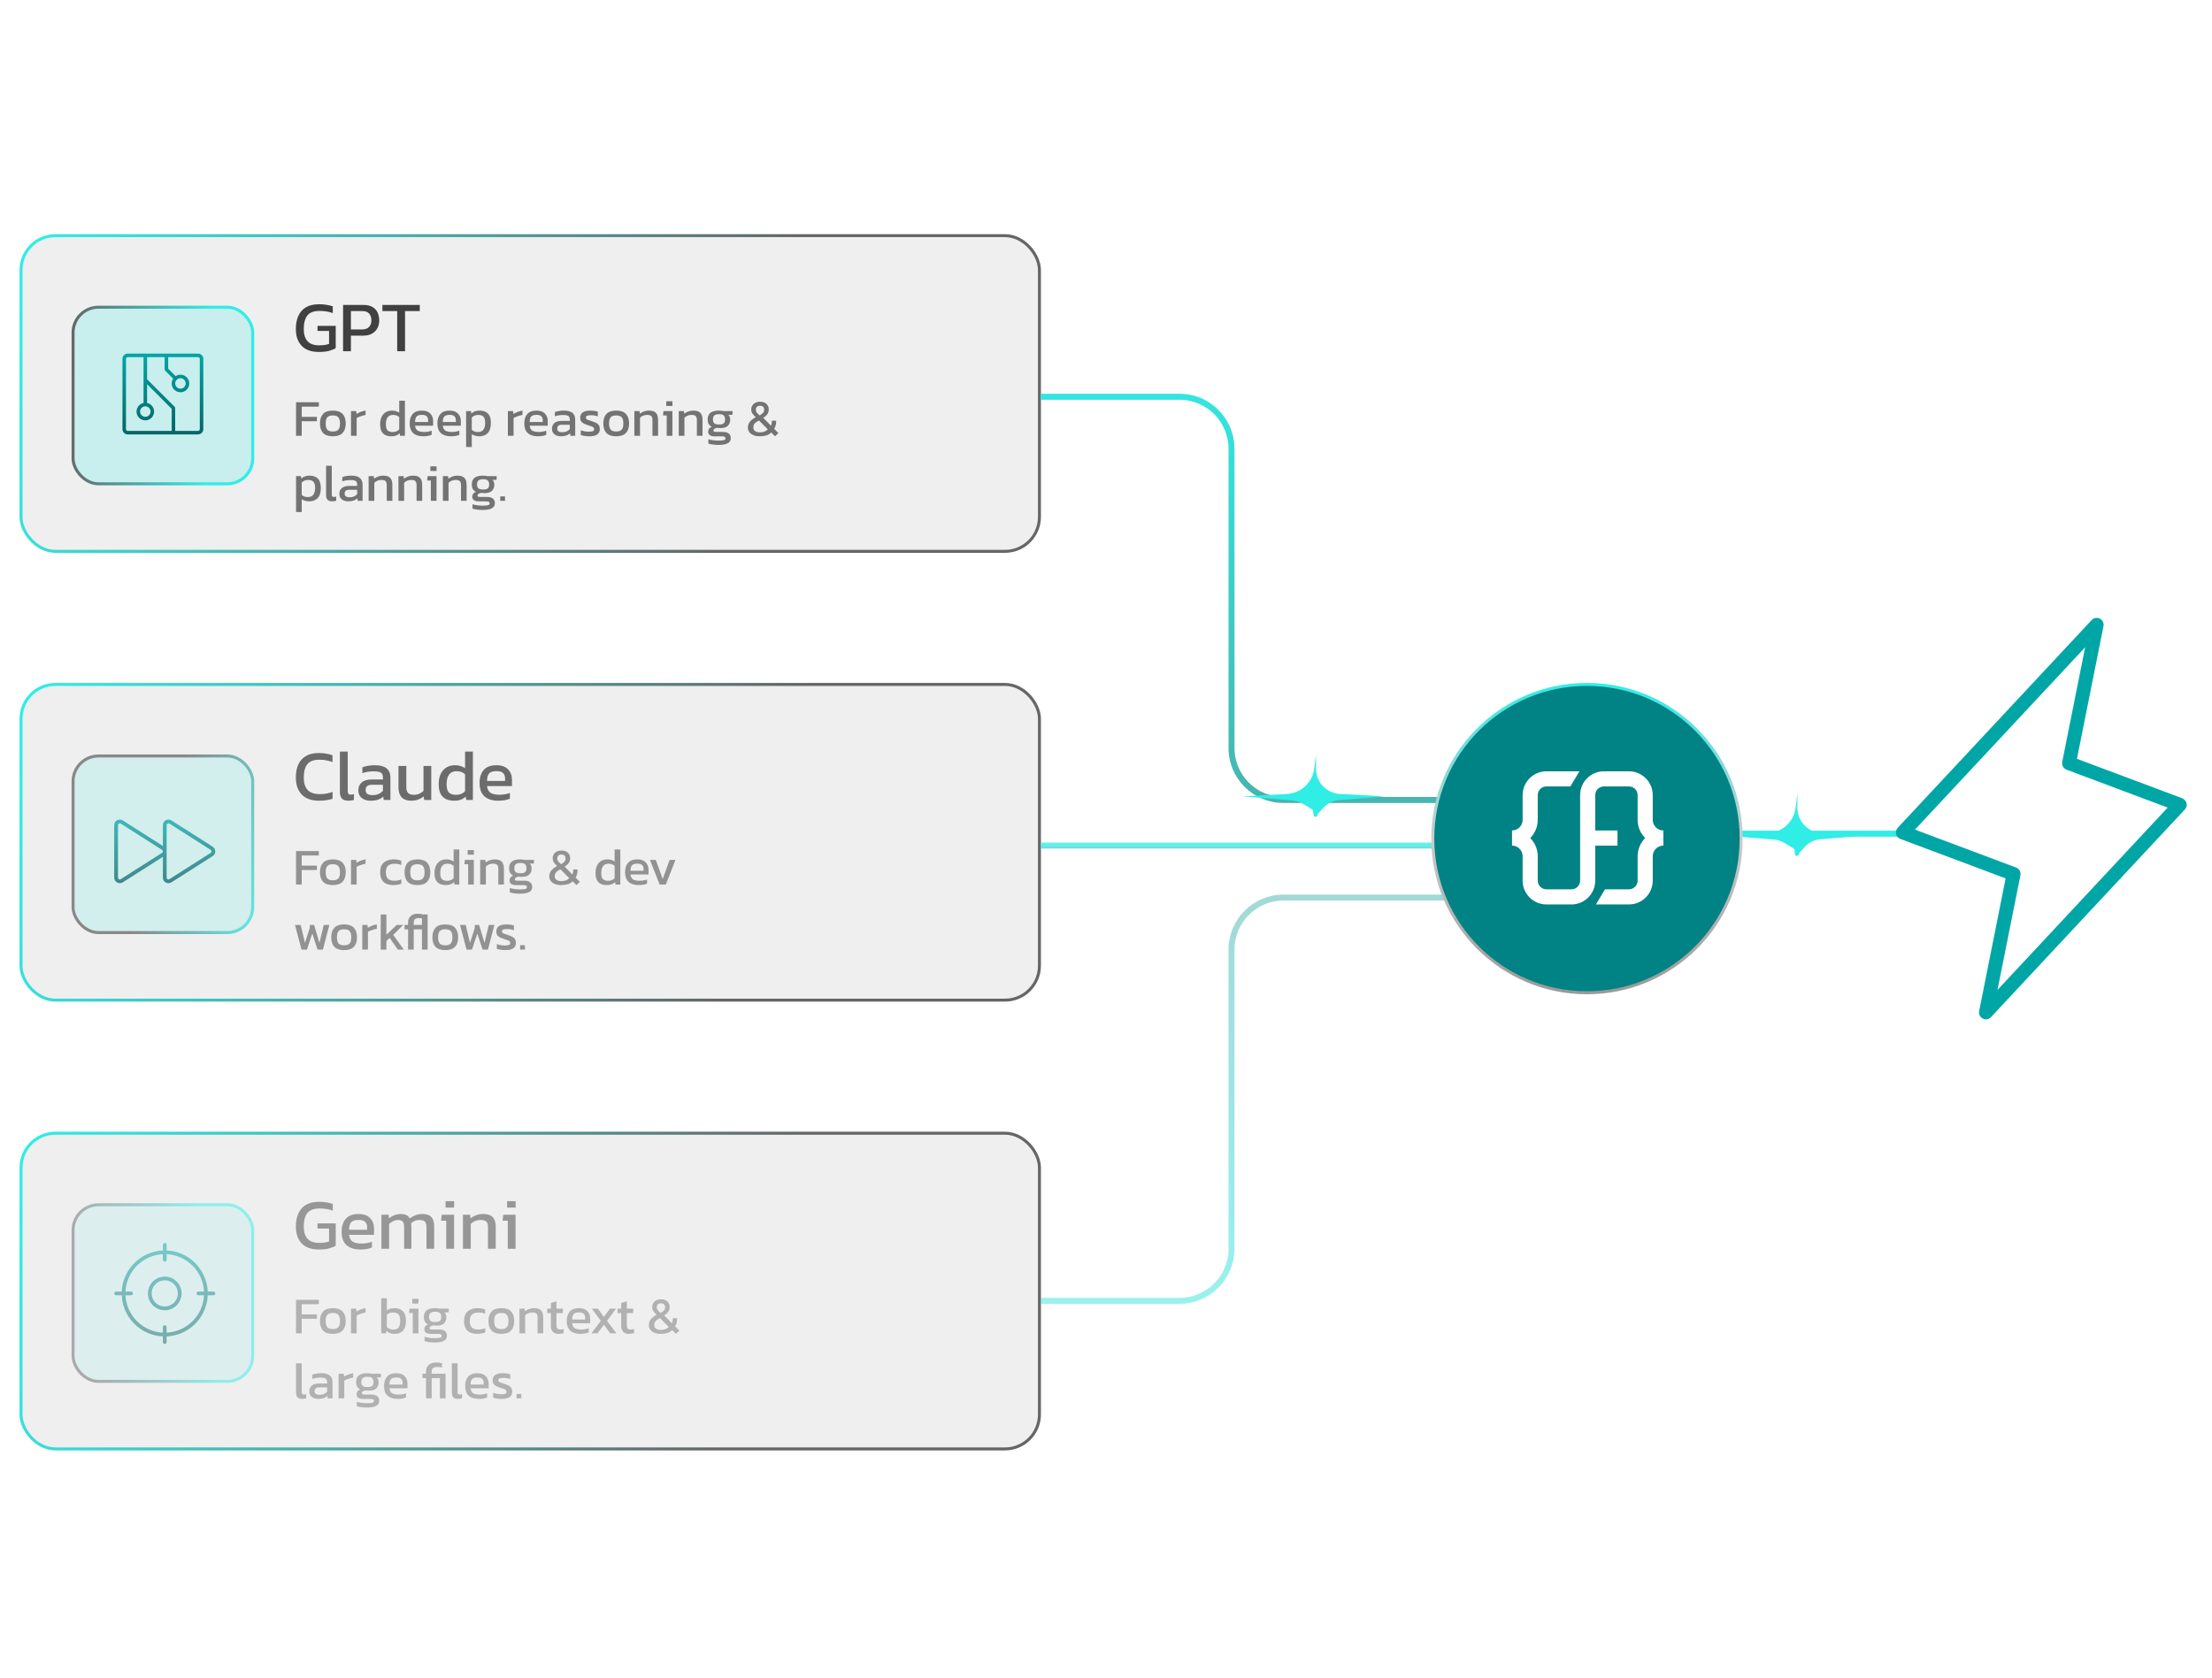 <svg width="340" height="258" viewBox="0 0 340 258" fill="none" xmlns="http://www.w3.org/2000/svg">
<rect x="3.23" y="36.23" width="156.54" height="48.54" rx="5.293" fill="#EFEFEF" stroke="url(#paint0_linear_2861_169)" stroke-width="0.46"/>
<path d="M49.01 54.111C47.839 54.111 46.955 53.794 46.359 53.16C45.77 52.527 45.475 51.669 45.475 50.587C45.475 49.806 45.604 49.133 45.862 48.566C46.119 47.991 46.51 47.549 47.032 47.24C47.563 46.931 48.233 46.776 49.043 46.776C49.462 46.776 49.842 46.806 50.18 46.865C50.526 46.916 50.85 46.993 51.152 47.096V48.135C50.548 47.914 49.878 47.803 49.142 47.803C48.236 47.803 47.599 48.043 47.231 48.521C46.87 49 46.69 49.689 46.69 50.587C46.69 51.404 46.881 52.026 47.264 52.454C47.647 52.881 48.24 53.094 49.043 53.094C49.676 53.094 50.188 53.021 50.578 52.873V50.885H48.8V50.101H51.605V53.525C51.377 53.672 51.049 53.809 50.622 53.934C50.202 54.051 49.665 54.111 49.01 54.111ZM52.733 54V46.887H55.903C56.448 46.887 56.897 46.99 57.25 47.196C57.604 47.402 57.865 47.686 58.035 48.047C58.204 48.4 58.289 48.805 58.289 49.261C58.289 49.968 58.068 50.535 57.626 50.962C57.191 51.39 56.602 51.603 55.859 51.603H53.937V54H52.733ZM53.937 50.653H55.638C56.116 50.653 56.477 50.528 56.72 50.278C56.963 50.027 57.085 49.689 57.085 49.261C57.085 48.805 56.967 48.452 56.731 48.201C56.503 47.951 56.157 47.826 55.693 47.826H53.937V50.653ZM61.053 54V47.826H58.778V46.887H64.522V47.826H62.257V54H61.053Z" fill="#404040"/>
<path d="M45.504 67V61.848H49.008V62.528H46.376V64.088H48.712V64.76H46.376V67H45.504ZM51.156 67.08C50.473 67.08 49.972 66.909 49.652 66.568C49.337 66.227 49.18 65.739 49.18 65.104C49.18 64.469 49.34 63.981 49.66 63.64C49.98 63.299 50.479 63.128 51.156 63.128C51.839 63.128 52.34 63.299 52.66 63.64C52.98 63.981 53.14 64.469 53.14 65.104C53.14 65.739 52.98 66.227 52.66 66.568C52.345 66.909 51.844 67.08 51.156 67.08ZM51.156 66.344C51.556 66.344 51.839 66.248 52.004 66.056C52.175 65.859 52.26 65.541 52.26 65.104C52.26 64.667 52.175 64.352 52.004 64.16C51.839 63.968 51.556 63.872 51.156 63.872C50.761 63.872 50.479 63.968 50.308 64.16C50.143 64.352 50.06 64.667 50.06 65.104C50.06 65.541 50.143 65.859 50.308 66.056C50.479 66.248 50.761 66.344 51.156 66.344ZM53.949 67V63.208H54.749L54.797 63.648C54.979 63.531 55.195 63.424 55.445 63.328C55.696 63.232 55.944 63.165 56.189 63.128V63.792C56.04 63.819 55.877 63.859 55.701 63.912C55.531 63.96 55.368 64.016 55.213 64.08C55.059 64.139 54.928 64.2 54.821 64.264V67H53.949ZM60.158 67.08C59.816 67.08 59.515 67.021 59.254 66.904C58.992 66.787 58.79 66.592 58.646 66.32C58.502 66.048 58.43 65.683 58.43 65.224C58.43 64.771 58.507 64.389 58.662 64.08C58.816 63.765 59.03 63.528 59.302 63.368C59.579 63.208 59.891 63.128 60.238 63.128C60.467 63.128 60.67 63.155 60.846 63.208C61.027 63.261 61.2 63.344 61.366 63.456V61.608H62.238V67H61.494L61.438 66.624C61.267 66.779 61.081 66.893 60.878 66.968C60.675 67.043 60.435 67.08 60.158 67.08ZM60.39 66.424C60.779 66.424 61.105 66.291 61.366 66.024V64.128C61.115 63.904 60.8 63.792 60.422 63.792C60.054 63.792 59.776 63.915 59.59 64.16C59.403 64.405 59.31 64.763 59.31 65.232C59.31 65.685 59.395 65.997 59.566 66.168C59.742 66.339 60.017 66.424 60.39 66.424ZM65.049 67.08C64.388 67.08 63.876 66.917 63.513 66.592C63.15 66.267 62.969 65.768 62.969 65.096C62.969 64.488 63.123 64.008 63.433 63.656C63.742 63.304 64.212 63.128 64.841 63.128C65.417 63.128 65.849 63.28 66.137 63.584C66.43 63.883 66.577 64.269 66.577 64.744V65.448H63.801C63.843 65.816 63.977 66.069 64.201 66.208C64.425 66.347 64.766 66.416 65.225 66.416C65.417 66.416 65.614 66.397 65.817 66.36C66.019 66.323 66.195 66.275 66.345 66.216V66.856C66.174 66.931 65.977 66.987 65.753 67.024C65.534 67.061 65.299 67.08 65.049 67.08ZM63.801 64.88H65.809V64.616C65.809 64.355 65.737 64.152 65.593 64.008C65.449 63.859 65.206 63.784 64.865 63.784C64.46 63.784 64.18 63.872 64.025 64.048C63.876 64.224 63.801 64.501 63.801 64.88ZM69.307 67.08C68.645 67.08 68.133 66.917 67.771 66.592C67.408 66.267 67.227 65.768 67.227 65.096C67.227 64.488 67.381 64.008 67.691 63.656C68 63.304 68.469 63.128 69.099 63.128C69.675 63.128 70.107 63.28 70.395 63.584C70.688 63.883 70.835 64.269 70.835 64.744V65.448H68.059C68.101 65.816 68.235 66.069 68.459 66.208C68.683 66.347 69.024 66.416 69.483 66.416C69.675 66.416 69.872 66.397 70.075 66.36C70.277 66.323 70.453 66.275 70.603 66.216V66.856C70.432 66.931 70.235 66.987 70.011 67.024C69.792 67.061 69.557 67.08 69.307 67.08ZM68.059 64.88H70.067V64.616C70.067 64.355 69.995 64.152 69.851 64.008C69.707 63.859 69.464 63.784 69.123 63.784C68.717 63.784 68.437 63.872 68.283 64.048C68.133 64.224 68.059 64.501 68.059 64.88ZM71.644 68.728V63.208H72.396L72.444 63.584C72.615 63.429 72.802 63.315 73.004 63.24C73.207 63.165 73.447 63.128 73.724 63.128C74.268 63.128 74.692 63.277 74.996 63.576C75.3 63.869 75.452 64.357 75.452 65.04C75.452 65.723 75.295 66.235 74.98 66.576C74.666 66.912 74.236 67.08 73.692 67.08C73.234 67.08 72.842 66.973 72.516 66.76V68.728H71.644ZM73.468 66.424C74.204 66.424 74.572 65.96 74.572 65.032C74.572 64.584 74.49 64.267 74.324 64.08C74.159 63.888 73.882 63.792 73.492 63.792C73.103 63.792 72.778 63.925 72.516 64.192V66.088C72.639 66.189 72.775 66.272 72.924 66.336C73.079 66.395 73.26 66.424 73.468 66.424ZM78.066 67V63.208H78.866L78.914 63.648C79.096 63.531 79.311 63.424 79.562 63.328C79.813 63.232 80.061 63.165 80.306 63.128V63.792C80.157 63.819 79.994 63.859 79.818 63.912C79.647 63.96 79.485 64.016 79.33 64.08C79.175 64.139 79.045 64.2 78.938 64.264V67H78.066ZM82.666 67.08C82.004 67.08 81.493 66.917 81.13 66.592C80.767 66.267 80.586 65.768 80.586 65.096C80.586 64.488 80.74 64.008 81.05 63.656C81.359 63.304 81.829 63.128 82.458 63.128C83.034 63.128 83.466 63.28 83.754 63.584C84.047 63.883 84.194 64.269 84.194 64.744V65.448H81.418C81.46 65.816 81.594 66.069 81.818 66.208C82.042 66.347 82.383 66.416 82.842 66.416C83.034 66.416 83.231 66.397 83.434 66.36C83.636 66.323 83.812 66.275 83.962 66.216V66.856C83.791 66.931 83.594 66.987 83.37 67.024C83.151 67.061 82.916 67.08 82.666 67.08ZM81.418 64.88H83.426V64.616C83.426 64.355 83.354 64.152 83.21 64.008C83.066 63.859 82.823 63.784 82.482 63.784C82.076 63.784 81.796 63.872 81.642 64.048C81.493 64.224 81.418 64.501 81.418 64.88ZM86.188 67.08C85.948 67.08 85.724 67.037 85.516 66.952C85.313 66.867 85.15 66.739 85.028 66.568C84.905 66.392 84.844 66.176 84.844 65.92C84.844 65.557 84.966 65.267 85.212 65.048C85.462 64.824 85.846 64.712 86.364 64.712H87.58V64.544C87.58 64.363 87.55 64.219 87.492 64.112C87.438 64.005 87.337 63.928 87.188 63.88C87.044 63.832 86.83 63.808 86.548 63.808C86.1 63.808 85.681 63.875 85.292 64.008V63.36C85.462 63.291 85.67 63.235 85.916 63.192C86.161 63.149 86.425 63.128 86.708 63.128C87.262 63.128 87.684 63.24 87.972 63.464C88.265 63.688 88.412 64.053 88.412 64.56V67H87.668L87.612 66.616C87.457 66.765 87.265 66.88 87.036 66.96C86.812 67.04 86.529 67.08 86.188 67.08ZM86.42 66.456C86.681 66.456 86.908 66.413 87.1 66.328C87.297 66.237 87.457 66.117 87.58 65.968V65.304H86.38C86.124 65.304 85.937 65.355 85.82 65.456C85.708 65.552 85.652 65.701 85.652 65.904C85.652 66.101 85.718 66.243 85.852 66.328C85.985 66.413 86.174 66.456 86.42 66.456ZM90.603 67.08C90.342 67.08 90.091 67.061 89.852 67.024C89.617 66.987 89.422 66.941 89.267 66.888V66.152C89.449 66.221 89.649 66.275 89.868 66.312C90.086 66.349 90.294 66.368 90.492 66.368C90.79 66.368 91.004 66.341 91.132 66.288C91.26 66.235 91.323 66.131 91.323 65.976C91.323 65.864 91.284 65.776 91.204 65.712C91.129 65.648 91.014 65.589 90.859 65.536C90.71 65.483 90.518 65.419 90.284 65.344C90.059 65.269 89.865 65.189 89.7 65.104C89.534 65.013 89.406 64.899 89.316 64.76C89.225 64.621 89.18 64.44 89.18 64.216C89.18 63.869 89.305 63.603 89.555 63.416C89.806 63.224 90.209 63.128 90.763 63.128C90.982 63.128 91.19 63.144 91.388 63.176C91.585 63.208 91.753 63.248 91.891 63.296V64.024C91.742 63.965 91.577 63.92 91.395 63.888C91.219 63.856 91.054 63.84 90.9 63.84C90.622 63.84 90.412 63.864 90.267 63.912C90.129 63.96 90.059 64.056 90.059 64.2C90.059 64.349 90.132 64.456 90.275 64.52C90.425 64.579 90.662 64.661 90.987 64.768C91.286 64.859 91.523 64.955 91.7 65.056C91.876 65.157 92.001 65.28 92.076 65.424C92.156 65.563 92.195 65.744 92.195 65.968C92.195 66.341 92.059 66.621 91.787 66.808C91.516 66.989 91.121 67.08 90.603 67.08ZM94.71 67.08C94.028 67.08 93.526 66.909 93.206 66.568C92.891 66.227 92.734 65.739 92.734 65.104C92.734 64.469 92.894 63.981 93.214 63.64C93.534 63.299 94.033 63.128 94.71 63.128C95.393 63.128 95.894 63.299 96.214 63.64C96.534 63.981 96.694 64.469 96.694 65.104C96.694 65.739 96.534 66.227 96.214 66.568C95.9 66.909 95.398 67.08 94.71 67.08ZM94.71 66.344C95.11 66.344 95.393 66.248 95.558 66.056C95.729 65.859 95.814 65.541 95.814 65.104C95.814 64.667 95.729 64.352 95.558 64.16C95.393 63.968 95.11 63.872 94.71 63.872C94.316 63.872 94.033 63.968 93.862 64.16C93.697 64.352 93.614 64.667 93.614 65.104C93.614 65.541 93.697 65.859 93.862 66.056C94.033 66.248 94.316 66.344 94.71 66.344ZM97.504 67V63.208H98.303L98.344 63.608C98.514 63.475 98.717 63.363 98.951 63.272C99.192 63.176 99.456 63.128 99.743 63.128C100.234 63.128 100.591 63.243 100.815 63.472C101.039 63.701 101.151 64.059 101.151 64.544V67H100.287V64.584C100.287 64.291 100.226 64.085 100.103 63.968C99.986 63.851 99.762 63.792 99.431 63.792C99.234 63.792 99.04 63.832 98.847 63.912C98.661 63.992 98.504 64.096 98.376 64.224V67H97.504ZM102.409 62.416V61.696H103.361V62.416H102.409ZM102.481 67V63.872H101.905L101.985 63.208H103.353V67H102.481ZM104.332 67V63.208H105.132L105.172 63.608C105.342 63.475 105.545 63.363 105.78 63.272C106.02 63.176 106.284 63.128 106.572 63.128C107.062 63.128 107.42 63.243 107.644 63.472C107.868 63.701 107.98 64.059 107.98 64.544V67H107.116V64.584C107.116 64.291 107.054 64.085 106.932 63.968C106.814 63.851 106.59 63.792 106.26 63.792C106.062 63.792 105.868 63.832 105.676 63.912C105.489 63.992 105.332 64.096 105.204 64.224V67H104.332ZM110.453 68.408C110.171 68.408 109.888 68.389 109.605 68.352C109.323 68.32 109.083 68.269 108.885 68.2V67.528C109.099 67.597 109.344 67.651 109.621 67.688C109.899 67.725 110.163 67.744 110.413 67.744C110.797 67.744 111.077 67.723 111.253 67.68C111.429 67.637 111.517 67.541 111.517 67.392C111.517 67.28 111.475 67.2 111.389 67.152C111.304 67.109 111.141 67.088 110.901 67.088H109.877C109.189 67.088 108.845 66.845 108.845 66.36C108.845 66.205 108.891 66.061 108.981 65.928C109.072 65.795 109.216 65.693 109.413 65.624C109.195 65.517 109.032 65.371 108.925 65.184C108.824 64.997 108.773 64.773 108.773 64.512C108.773 64.027 108.917 63.675 109.205 63.456C109.499 63.237 109.936 63.128 110.517 63.128C110.64 63.128 110.768 63.139 110.901 63.16C111.035 63.176 111.139 63.192 111.213 63.208H112.605L112.581 63.776H111.941C112.043 63.861 112.117 63.968 112.165 64.096C112.213 64.224 112.237 64.363 112.237 64.512C112.237 64.917 112.115 65.237 111.869 65.472C111.624 65.701 111.253 65.816 110.757 65.816C110.672 65.816 110.592 65.813 110.517 65.808C110.448 65.797 110.371 65.787 110.285 65.776C110.125 65.792 109.981 65.835 109.853 65.904C109.725 65.973 109.661 66.067 109.661 66.184C109.661 66.264 109.693 66.323 109.757 66.36C109.821 66.392 109.928 66.408 110.077 66.408H111.141C111.52 66.408 111.811 66.491 112.013 66.656C112.221 66.816 112.325 67.051 112.325 67.36C112.325 67.733 112.163 68 111.837 68.16C111.517 68.325 111.056 68.408 110.453 68.408ZM110.517 65.264C110.864 65.264 111.104 65.205 111.237 65.088C111.376 64.971 111.445 64.771 111.445 64.488C111.445 64.205 111.376 64 111.237 63.872C111.104 63.744 110.864 63.68 110.517 63.68C110.192 63.68 109.955 63.741 109.805 63.864C109.656 63.987 109.581 64.195 109.581 64.488C109.581 64.76 109.651 64.957 109.789 65.08C109.933 65.203 110.176 65.264 110.517 65.264ZM116.793 67.08C116.238 67.08 115.793 66.96 115.457 66.72C115.121 66.475 114.953 66.149 114.953 65.744C114.953 65.381 115.059 65.075 115.273 64.824C115.491 64.573 115.787 64.347 116.161 64.144C115.953 63.957 115.785 63.773 115.657 63.592C115.534 63.411 115.473 63.197 115.473 62.952C115.473 62.616 115.593 62.336 115.833 62.112C116.073 61.883 116.403 61.768 116.825 61.768C117.241 61.768 117.566 61.877 117.801 62.096C118.041 62.309 118.161 62.595 118.161 62.952C118.161 63.229 118.094 63.467 117.961 63.664C117.827 63.861 117.614 64.056 117.321 64.248L118.505 65.456C118.59 65.275 118.633 65.061 118.633 64.816V64.68H119.297V64.832C119.297 65.035 119.27 65.235 119.217 65.432C119.163 65.624 119.091 65.792 119.001 65.936L119.649 66.592L119.121 67.072L118.545 66.496C118.347 66.699 118.099 66.848 117.801 66.944C117.502 67.035 117.166 67.08 116.793 67.08ZM116.777 63.872C117.006 63.723 117.177 63.589 117.289 63.472C117.401 63.355 117.457 63.195 117.457 62.992C117.457 62.805 117.406 62.659 117.305 62.552C117.209 62.44 117.049 62.384 116.825 62.384C116.595 62.384 116.43 62.443 116.329 62.56C116.227 62.677 116.177 62.821 116.177 62.992C116.177 63.157 116.225 63.307 116.321 63.44C116.422 63.568 116.574 63.712 116.777 63.872ZM116.793 66.472C117.326 66.472 117.734 66.32 118.017 66.016L116.681 64.664C116.382 64.787 116.158 64.933 116.009 65.104C115.865 65.269 115.793 65.477 115.793 65.728C115.793 65.973 115.886 66.16 116.073 66.288C116.259 66.411 116.499 66.472 116.793 66.472ZM45.504 78.728V73.208H46.256L46.304 73.584C46.475 73.429 46.661 73.315 46.864 73.24C47.067 73.165 47.307 73.128 47.584 73.128C48.128 73.128 48.552 73.277 48.856 73.576C49.16 73.869 49.312 74.357 49.312 75.04C49.312 75.723 49.155 76.235 48.84 76.576C48.525 76.912 48.096 77.08 47.552 77.08C47.093 77.08 46.701 76.973 46.376 76.76V78.728H45.504ZM47.328 76.424C48.064 76.424 48.432 75.96 48.432 75.032C48.432 74.584 48.349 74.267 48.184 74.08C48.019 73.888 47.741 73.792 47.352 73.792C46.963 73.792 46.637 73.925 46.376 74.192V76.088C46.499 76.189 46.635 76.272 46.784 76.336C46.939 76.395 47.12 76.424 47.328 76.424ZM51.065 77.08C50.756 77.08 50.521 77.005 50.361 76.856C50.201 76.701 50.121 76.448 50.121 76.096V71.608H50.993V76.016C50.993 76.165 51.02 76.267 51.073 76.32C51.127 76.373 51.206 76.4 51.313 76.4C51.441 76.4 51.564 76.384 51.681 76.352V76.984C51.58 77.021 51.481 77.045 51.385 77.056C51.294 77.072 51.188 77.08 51.065 77.08ZM53.508 77.08C53.268 77.08 53.044 77.037 52.836 76.952C52.634 76.867 52.471 76.739 52.348 76.568C52.226 76.392 52.164 76.176 52.164 75.92C52.164 75.557 52.287 75.267 52.532 75.048C52.783 74.824 53.167 74.712 53.684 74.712H54.9V74.544C54.9 74.363 54.871 74.219 54.812 74.112C54.759 74.005 54.658 73.928 54.508 73.88C54.364 73.832 54.151 73.808 53.868 73.808C53.42 73.808 53.002 73.875 52.612 74.008V73.36C52.783 73.291 52.991 73.235 53.236 73.192C53.482 73.149 53.746 73.128 54.028 73.128C54.583 73.128 55.004 73.24 55.292 73.464C55.586 73.688 55.732 74.053 55.732 74.56V77H54.988L54.932 76.616C54.778 76.765 54.586 76.88 54.356 76.96C54.132 77.04 53.85 77.08 53.508 77.08ZM53.74 76.456C54.002 76.456 54.228 76.413 54.42 76.328C54.618 76.237 54.778 76.117 54.9 75.968V75.304H53.7C53.444 75.304 53.258 75.355 53.14 75.456C53.028 75.552 52.972 75.701 52.972 75.904C52.972 76.101 53.039 76.243 53.172 76.328C53.306 76.413 53.495 76.456 53.74 76.456ZM56.66 77V73.208H57.46L57.5 73.608C57.671 73.475 57.873 73.363 58.108 73.272C58.348 73.176 58.612 73.128 58.9 73.128C59.391 73.128 59.748 73.243 59.972 73.472C60.196 73.701 60.308 74.059 60.308 74.544V77H59.444V74.584C59.444 74.291 59.383 74.085 59.26 73.968C59.143 73.851 58.919 73.792 58.588 73.792C58.391 73.792 58.196 73.832 58.004 73.912C57.818 73.992 57.66 74.096 57.532 74.224V77H56.66ZM61.246 77V73.208H62.046L62.086 73.608C62.257 73.475 62.459 73.363 62.694 73.272C62.934 73.176 63.198 73.128 63.486 73.128C63.977 73.128 64.334 73.243 64.558 73.472C64.782 73.701 64.894 74.059 64.894 74.544V77H64.03V74.584C64.03 74.291 63.969 74.085 63.846 73.968C63.729 73.851 63.505 73.792 63.174 73.792C62.977 73.792 62.782 73.832 62.59 73.912C62.403 73.992 62.246 74.096 62.118 74.224V77H61.246ZM66.152 72.416V71.696H67.104V72.416H66.152ZM66.224 77V73.872H65.648L65.728 73.208H67.096V77H66.224ZM68.074 77V73.208H68.874L68.914 73.608C69.085 73.475 69.287 73.363 69.522 73.272C69.762 73.176 70.026 73.128 70.314 73.128C70.805 73.128 71.162 73.243 71.386 73.472C71.61 73.701 71.722 74.059 71.722 74.544V77H70.858V74.584C70.858 74.291 70.797 74.085 70.674 73.968C70.557 73.851 70.333 73.792 70.002 73.792C69.805 73.792 69.61 73.832 69.418 73.912C69.231 73.992 69.074 74.096 68.946 74.224V77H68.074ZM74.196 78.408C73.913 78.408 73.631 78.389 73.348 78.352C73.065 78.32 72.825 78.269 72.628 78.2V77.528C72.841 77.597 73.087 77.651 73.364 77.688C73.641 77.725 73.905 77.744 74.156 77.744C74.54 77.744 74.82 77.723 74.996 77.68C75.172 77.637 75.26 77.541 75.26 77.392C75.26 77.28 75.217 77.2 75.132 77.152C75.047 77.109 74.884 77.088 74.644 77.088H73.62C72.932 77.088 72.588 76.845 72.588 76.36C72.588 76.205 72.633 76.061 72.724 75.928C72.815 75.795 72.959 75.693 73.156 75.624C72.937 75.517 72.775 75.371 72.668 75.184C72.567 74.997 72.516 74.773 72.516 74.512C72.516 74.027 72.66 73.675 72.948 73.456C73.241 73.237 73.679 73.128 74.26 73.128C74.383 73.128 74.511 73.139 74.644 73.16C74.777 73.176 74.881 73.192 74.956 73.208H76.348L76.324 73.776H75.684C75.785 73.861 75.86 73.968 75.908 74.096C75.956 74.224 75.98 74.363 75.98 74.512C75.98 74.917 75.857 75.237 75.612 75.472C75.367 75.701 74.996 75.816 74.5 75.816C74.415 75.816 74.335 75.813 74.26 75.808C74.191 75.797 74.113 75.787 74.028 75.776C73.868 75.792 73.724 75.835 73.596 75.904C73.468 75.973 73.404 76.067 73.404 76.184C73.404 76.264 73.436 76.323 73.5 76.36C73.564 76.392 73.671 76.408 73.82 76.408H74.884C75.263 76.408 75.553 76.491 75.756 76.656C75.964 76.816 76.068 77.051 76.068 77.36C76.068 77.733 75.905 78 75.58 78.16C75.26 78.325 74.799 78.408 74.196 78.408ZM74.26 75.264C74.607 75.264 74.847 75.205 74.98 75.088C75.119 74.971 75.188 74.771 75.188 74.488C75.188 74.205 75.119 74 74.98 73.872C74.847 73.744 74.607 73.68 74.26 73.68C73.935 73.68 73.697 73.741 73.548 73.864C73.399 73.987 73.324 74.195 73.324 74.488C73.324 74.76 73.393 74.957 73.532 75.08C73.676 75.203 73.919 75.264 74.26 75.264ZM76.891 77V76.32H77.627V77H76.891Z" fill="#737373"/>
<rect x="11.23" y="47.23" width="27.614" height="27.154" rx="3.912" fill="#30EDE6" fill-opacity="0.2" stroke="url(#paint1_linear_2861_169)" stroke-width="0.46"/>
<path d="M30.439 54.364H19.634C19.419 54.364 19.213 54.449 19.061 54.601C18.909 54.753 18.824 54.959 18.824 55.174V65.98C18.824 66.195 18.909 66.401 19.061 66.553C19.213 66.705 19.419 66.79 19.634 66.79H30.439C30.654 66.79 30.861 66.705 31.013 66.553C31.165 66.401 31.25 66.195 31.25 65.98V55.174C31.25 54.959 31.165 54.753 31.013 54.601C30.861 54.449 30.654 54.364 30.439 54.364ZM22.335 62.468C22.496 62.468 22.652 62.515 22.786 62.604C22.919 62.693 23.023 62.82 23.084 62.968C23.145 63.116 23.162 63.279 23.13 63.436C23.099 63.593 23.022 63.738 22.909 63.851C22.795 63.965 22.651 64.042 22.494 64.073C22.336 64.104 22.173 64.088 22.025 64.027C21.877 63.966 21.751 63.862 21.662 63.728C21.573 63.595 21.525 63.438 21.525 63.278C21.525 63.063 21.61 62.857 21.762 62.705C21.914 62.553 22.12 62.468 22.335 62.468ZM19.364 65.98V55.174C19.364 55.102 19.392 55.034 19.443 54.983C19.494 54.932 19.562 54.904 19.634 54.904H22.065V61.955C21.737 62.022 21.446 62.208 21.248 62.477C21.049 62.747 20.958 63.081 20.992 63.414C21.025 63.747 21.181 64.055 21.43 64.28C21.678 64.504 22.001 64.629 22.335 64.629C22.67 64.629 22.993 64.504 23.241 64.28C23.49 64.055 23.646 63.747 23.679 63.414C23.713 63.081 23.622 62.747 23.423 62.477C23.225 62.208 22.934 62.022 22.606 61.955V59.068L26.387 62.85V66.25H19.634C19.562 66.25 19.494 66.221 19.443 66.171C19.392 66.12 19.364 66.051 19.364 65.98ZM30.71 65.98C30.71 66.051 30.681 66.12 30.631 66.171C30.58 66.221 30.511 66.25 30.439 66.25H26.928V62.738C26.928 62.703 26.921 62.667 26.907 62.635C26.894 62.602 26.874 62.572 26.849 62.547L22.606 58.304V54.904H25.307V56.795C25.307 56.831 25.314 56.866 25.328 56.898C25.341 56.931 25.361 56.961 25.386 56.986L26.612 58.213C26.428 58.492 26.354 58.83 26.404 59.161C26.455 59.492 26.626 59.792 26.886 60.004C27.145 60.215 27.473 60.323 27.808 60.306C28.142 60.289 28.458 60.149 28.695 59.913C28.931 59.676 29.072 59.36 29.088 59.026C29.105 58.691 28.998 58.363 28.786 58.103C28.574 57.844 28.274 57.673 27.943 57.622C27.612 57.572 27.275 57.646 26.995 57.83L25.847 56.682V54.904H30.439C30.511 54.904 30.58 54.932 30.631 54.983C30.681 55.034 30.71 55.102 30.71 55.174V65.98ZM27.738 58.146C27.898 58.146 28.055 58.193 28.188 58.282C28.322 58.371 28.426 58.498 28.487 58.646C28.548 58.794 28.564 58.957 28.533 59.114C28.502 59.271 28.425 59.416 28.311 59.529C28.198 59.642 28.053 59.72 27.896 59.751C27.739 59.782 27.576 59.766 27.428 59.705C27.28 59.643 27.153 59.54 27.064 59.406C26.975 59.273 26.928 59.116 26.928 58.956C26.928 58.741 27.013 58.535 27.165 58.383C27.317 58.231 27.523 58.146 27.738 58.146Z" fill="url(#paint2_linear_2861_169)"/>
<rect x="3.23" y="105.23" width="156.54" height="48.54" rx="5.293" fill="#EFEFEF" stroke="url(#paint3_linear_2861_169)" stroke-width="0.46"/>
<g opacity="0.75">
<path d="M49.032 123.11C47.861 123.11 46.974 122.79 46.37 122.149C45.773 121.509 45.475 120.644 45.475 119.554C45.475 118.773 45.6 118.103 45.85 117.544C46.108 116.977 46.498 116.542 47.021 116.24C47.544 115.931 48.211 115.776 49.021 115.776C49.433 115.776 49.809 115.809 50.147 115.876C50.493 115.935 50.814 116.016 51.108 116.119V117.168C50.814 117.05 50.497 116.962 50.158 116.903C49.827 116.837 49.477 116.803 49.109 116.803C48.225 116.803 47.599 117.039 47.231 117.51C46.87 117.982 46.69 118.663 46.69 119.554C46.69 120.386 46.889 121.019 47.286 121.454C47.684 121.881 48.299 122.094 49.131 122.094C49.47 122.094 49.809 122.068 50.147 122.017C50.493 121.958 50.817 121.87 51.119 121.752V122.812C50.825 122.908 50.504 122.982 50.158 123.033C49.819 123.085 49.444 123.11 49.032 123.11ZM53.551 123.11C53.124 123.11 52.8 123.007 52.579 122.801C52.358 122.588 52.247 122.238 52.247 121.752V115.555H53.451V121.641C53.451 121.848 53.488 121.987 53.562 122.061C53.636 122.135 53.746 122.172 53.893 122.172C54.07 122.172 54.239 122.149 54.401 122.105V122.978C54.261 123.029 54.125 123.063 53.993 123.077C53.867 123.099 53.72 123.11 53.551 123.11ZM56.939 123.11C56.608 123.11 56.298 123.052 56.011 122.934C55.731 122.816 55.507 122.639 55.337 122.404C55.168 122.161 55.083 121.862 55.083 121.509C55.083 121.008 55.252 120.607 55.591 120.305C55.937 119.996 56.468 119.841 57.182 119.841H58.861V119.609C58.861 119.359 58.82 119.16 58.739 119.013C58.666 118.865 58.526 118.759 58.319 118.692C58.121 118.626 57.826 118.593 57.436 118.593C56.817 118.593 56.239 118.685 55.702 118.869V117.974C55.937 117.879 56.224 117.801 56.563 117.742C56.902 117.683 57.267 117.654 57.657 117.654C58.423 117.654 59.004 117.809 59.402 118.118C59.807 118.427 60.01 118.932 60.01 119.631V123H58.982L58.905 122.47C58.691 122.676 58.426 122.834 58.11 122.945C57.8 123.055 57.41 123.11 56.939 123.11ZM57.259 122.249C57.62 122.249 57.933 122.19 58.198 122.072C58.471 121.947 58.691 121.781 58.861 121.575V120.658H57.204C56.85 120.658 56.593 120.728 56.431 120.868C56.276 121.001 56.199 121.207 56.199 121.487C56.199 121.759 56.291 121.954 56.475 122.072C56.659 122.19 56.92 122.249 57.259 122.249ZM63.194 123.11C62.568 123.11 62.086 122.937 61.747 122.591C61.416 122.245 61.25 121.737 61.25 121.067V117.764H62.454V121.067C62.454 121.457 62.55 121.744 62.741 121.929C62.933 122.113 63.227 122.205 63.625 122.205C63.92 122.205 64.192 122.149 64.442 122.039C64.693 121.929 64.91 121.781 65.094 121.597V117.764H66.287V123H65.194L65.138 122.459C64.903 122.643 64.623 122.797 64.299 122.923C63.975 123.048 63.607 123.11 63.194 123.11ZM69.817 123.11C69.346 123.11 68.93 123.029 68.569 122.867C68.208 122.705 67.928 122.437 67.729 122.061C67.531 121.686 67.431 121.181 67.431 120.548C67.431 119.922 67.538 119.395 67.751 118.968C67.965 118.534 68.26 118.206 68.635 117.985C69.018 117.764 69.449 117.654 69.927 117.654C70.244 117.654 70.524 117.691 70.767 117.764C71.017 117.838 71.257 117.952 71.485 118.107V115.555H72.689V123H71.662L71.584 122.481C71.349 122.694 71.091 122.853 70.811 122.956C70.531 123.059 70.2 123.11 69.817 123.11ZM70.137 122.205C70.675 122.205 71.124 122.021 71.485 121.652V119.035C71.139 118.725 70.704 118.571 70.181 118.571C69.673 118.571 69.29 118.74 69.033 119.079C68.775 119.418 68.646 119.911 68.646 120.559C68.646 121.185 68.764 121.616 69 121.851C69.243 122.087 69.622 122.205 70.137 122.205ZM76.585 123.11C75.672 123.11 74.965 122.886 74.464 122.437C73.963 121.987 73.713 121.299 73.713 120.371C73.713 119.532 73.927 118.869 74.354 118.383C74.781 117.897 75.429 117.654 76.298 117.654C77.093 117.654 77.689 117.864 78.087 118.284C78.492 118.696 78.695 119.23 78.695 119.885V120.857H74.862C74.921 121.365 75.105 121.715 75.414 121.906C75.723 122.098 76.195 122.194 76.828 122.194C77.093 122.194 77.365 122.168 77.645 122.116C77.925 122.065 78.168 121.999 78.374 121.918V122.801C78.139 122.904 77.866 122.982 77.557 123.033C77.255 123.085 76.931 123.11 76.585 123.11ZM74.862 120.073H77.634V119.708C77.634 119.348 77.535 119.068 77.336 118.869C77.137 118.663 76.802 118.56 76.331 118.56C75.771 118.56 75.385 118.681 75.171 118.924C74.965 119.167 74.862 119.55 74.862 120.073Z" fill="#404040"/>
<path d="M45.504 136V130.848H49.008V131.528H46.376V133.088H48.712V133.76H46.376V136H45.504ZM51.156 136.08C50.473 136.08 49.972 135.909 49.652 135.568C49.337 135.227 49.18 134.739 49.18 134.104C49.18 133.469 49.34 132.981 49.66 132.64C49.98 132.299 50.479 132.128 51.156 132.128C51.839 132.128 52.34 132.299 52.66 132.64C52.98 132.981 53.14 133.469 53.14 134.104C53.14 134.739 52.98 135.227 52.66 135.568C52.345 135.909 51.844 136.08 51.156 136.08ZM51.156 135.344C51.556 135.344 51.839 135.248 52.004 135.056C52.175 134.859 52.26 134.541 52.26 134.104C52.26 133.667 52.175 133.352 52.004 133.16C51.839 132.968 51.556 132.872 51.156 132.872C50.761 132.872 50.479 132.968 50.308 133.16C50.143 133.352 50.06 133.667 50.06 134.104C50.06 134.541 50.143 134.859 50.308 135.056C50.479 135.248 50.761 135.344 51.156 135.344ZM53.949 136V132.208H54.749L54.797 132.648C54.979 132.531 55.195 132.424 55.445 132.328C55.696 132.232 55.944 132.165 56.189 132.128V132.792C56.04 132.819 55.877 132.859 55.701 132.912C55.531 132.96 55.368 133.016 55.213 133.08C55.059 133.139 54.928 133.2 54.821 133.264V136H53.949ZM60.454 136.08C59.787 136.08 59.283 135.912 58.942 135.576C58.6 135.235 58.43 134.744 58.43 134.104C58.43 133.437 58.617 132.941 58.99 132.616C59.368 132.291 59.873 132.128 60.502 132.128C60.763 132.128 60.982 132.147 61.158 132.184C61.339 132.221 61.513 132.28 61.678 132.36V133.008C61.401 132.869 61.065 132.8 60.67 132.8C60.233 132.8 59.897 132.899 59.662 133.096C59.427 133.288 59.31 133.624 59.31 134.104C59.31 134.557 59.414 134.891 59.622 135.104C59.83 135.312 60.174 135.416 60.654 135.416C61.032 135.416 61.377 135.344 61.686 135.2V135.864C61.51 135.933 61.321 135.987 61.118 136.024C60.92 136.061 60.699 136.08 60.454 136.08ZM64.156 136.08C63.473 136.08 62.972 135.909 62.652 135.568C62.337 135.227 62.18 134.739 62.18 134.104C62.18 133.469 62.34 132.981 62.66 132.64C62.98 132.299 63.478 132.128 64.156 132.128C64.838 132.128 65.34 132.299 65.66 132.64C65.98 132.981 66.14 133.469 66.14 134.104C66.14 134.739 65.98 135.227 65.66 135.568C65.345 135.909 64.844 136.08 64.156 136.08ZM64.156 135.344C64.556 135.344 64.838 135.248 65.004 135.056C65.174 134.859 65.26 134.541 65.26 134.104C65.26 133.667 65.174 133.352 65.004 133.16C64.838 132.968 64.556 132.872 64.156 132.872C63.761 132.872 63.478 132.968 63.308 133.16C63.142 133.352 63.06 133.667 63.06 134.104C63.06 134.541 63.142 134.859 63.308 135.056C63.478 135.248 63.761 135.344 64.156 135.344ZM68.517 136.08C68.176 136.08 67.874 136.021 67.613 135.904C67.352 135.787 67.149 135.592 67.005 135.32C66.861 135.048 66.789 134.683 66.789 134.224C66.789 133.771 66.866 133.389 67.021 133.08C67.176 132.765 67.389 132.528 67.661 132.368C67.938 132.208 68.25 132.128 68.597 132.128C68.826 132.128 69.029 132.155 69.205 132.208C69.386 132.261 69.56 132.344 69.725 132.456V130.608H70.597V136H69.853L69.797 135.624C69.626 135.779 69.44 135.893 69.237 135.968C69.034 136.043 68.794 136.08 68.517 136.08ZM68.749 135.424C69.138 135.424 69.464 135.291 69.725 135.024V133.128C69.474 132.904 69.16 132.792 68.781 132.792C68.413 132.792 68.136 132.915 67.949 133.16C67.762 133.405 67.669 133.763 67.669 134.232C67.669 134.685 67.754 134.997 67.925 135.168C68.101 135.339 68.376 135.424 68.749 135.424ZM71.886 131.416V130.696H72.838V131.416H71.886ZM71.958 136V132.872H71.382L71.462 132.208H72.83V136H71.958ZM73.808 136V132.208H74.608L74.648 132.608C74.819 132.475 75.022 132.363 75.256 132.272C75.496 132.176 75.76 132.128 76.048 132.128C76.539 132.128 76.896 132.243 77.12 132.472C77.344 132.701 77.456 133.059 77.456 133.544V136H76.592V133.584C76.592 133.291 76.531 133.085 76.408 132.968C76.291 132.851 76.067 132.792 75.736 132.792C75.539 132.792 75.344 132.832 75.152 132.912C74.966 132.992 74.808 133.096 74.68 133.224V136H73.808ZM79.93 137.408C79.648 137.408 79.365 137.389 79.082 137.352C78.8 137.32 78.56 137.269 78.362 137.2V136.528C78.576 136.597 78.821 136.651 79.098 136.688C79.376 136.725 79.64 136.744 79.89 136.744C80.274 136.744 80.554 136.723 80.73 136.68C80.906 136.637 80.994 136.541 80.994 136.392C80.994 136.28 80.952 136.2 80.866 136.152C80.781 136.109 80.618 136.088 80.378 136.088H79.354C78.666 136.088 78.322 135.845 78.322 135.36C78.322 135.205 78.368 135.061 78.458 134.928C78.549 134.795 78.693 134.693 78.89 134.624C78.672 134.517 78.509 134.371 78.402 134.184C78.301 133.997 78.25 133.773 78.25 133.512C78.25 133.027 78.394 132.675 78.682 132.456C78.976 132.237 79.413 132.128 79.994 132.128C80.117 132.128 80.245 132.139 80.378 132.16C80.512 132.176 80.616 132.192 80.69 132.208H82.082L82.058 132.776H81.418C81.52 132.861 81.594 132.968 81.642 133.096C81.69 133.224 81.714 133.363 81.714 133.512C81.714 133.917 81.592 134.237 81.346 134.472C81.101 134.701 80.73 134.816 80.234 134.816C80.149 134.816 80.069 134.813 79.994 134.808C79.925 134.797 79.848 134.787 79.762 134.776C79.602 134.792 79.458 134.835 79.33 134.904C79.202 134.973 79.138 135.067 79.138 135.184C79.138 135.264 79.17 135.323 79.234 135.36C79.298 135.392 79.405 135.408 79.554 135.408H80.618C80.997 135.408 81.288 135.491 81.49 135.656C81.698 135.816 81.802 136.051 81.802 136.36C81.802 136.733 81.64 137 81.314 137.16C80.994 137.325 80.533 137.408 79.93 137.408ZM79.994 134.264C80.341 134.264 80.581 134.205 80.714 134.088C80.853 133.971 80.922 133.771 80.922 133.488C80.922 133.205 80.853 133 80.714 132.872C80.581 132.744 80.341 132.68 79.994 132.68C79.669 132.68 79.432 132.741 79.282 132.864C79.133 132.987 79.058 133.195 79.058 133.488C79.058 133.76 79.128 133.957 79.266 134.08C79.41 134.203 79.653 134.264 79.994 134.264ZM86.269 136.08C85.715 136.08 85.269 135.96 84.933 135.72C84.597 135.475 84.43 135.149 84.43 134.744C84.43 134.381 84.536 134.075 84.749 133.824C84.968 133.573 85.264 133.347 85.638 133.144C85.43 132.957 85.261 132.773 85.133 132.592C85.011 132.411 84.95 132.197 84.95 131.952C84.95 131.616 85.07 131.336 85.309 131.112C85.549 130.883 85.88 130.768 86.302 130.768C86.718 130.768 87.043 130.877 87.278 131.096C87.517 131.309 87.638 131.595 87.638 131.952C87.638 132.229 87.571 132.467 87.438 132.664C87.304 132.861 87.091 133.056 86.797 133.248L87.981 134.456C88.067 134.275 88.109 134.061 88.109 133.816V133.68H88.773V133.832C88.773 134.035 88.747 134.235 88.694 134.432C88.64 134.624 88.568 134.792 88.478 134.936L89.126 135.592L88.597 136.072L88.022 135.496C87.824 135.699 87.576 135.848 87.278 135.944C86.979 136.035 86.643 136.08 86.269 136.08ZM86.254 132.872C86.483 132.723 86.653 132.589 86.766 132.472C86.877 132.355 86.933 132.195 86.933 131.992C86.933 131.805 86.883 131.659 86.781 131.552C86.686 131.44 86.525 131.384 86.302 131.384C86.072 131.384 85.907 131.443 85.805 131.56C85.704 131.677 85.653 131.821 85.653 131.992C85.653 132.157 85.701 132.307 85.797 132.44C85.899 132.568 86.051 132.712 86.254 132.872ZM86.269 135.472C86.803 135.472 87.211 135.32 87.493 135.016L86.157 133.664C85.859 133.787 85.635 133.933 85.486 134.104C85.341 134.269 85.269 134.477 85.269 134.728C85.269 134.973 85.363 135.16 85.549 135.288C85.736 135.411 85.976 135.472 86.269 135.472ZM93.267 136.08C92.925 136.08 92.624 136.021 92.363 135.904C92.102 135.787 91.899 135.592 91.755 135.32C91.611 135.048 91.539 134.683 91.539 134.224C91.539 133.771 91.616 133.389 91.771 133.08C91.925 132.765 92.139 132.528 92.411 132.368C92.688 132.208 93 132.128 93.347 132.128C93.576 132.128 93.779 132.155 93.955 132.208C94.136 132.261 94.309 132.344 94.475 132.456V130.608H95.347V136H94.603L94.547 135.624C94.376 135.779 94.189 135.893 93.987 135.968C93.784 136.043 93.544 136.08 93.267 136.08ZM93.499 135.424C93.888 135.424 94.213 135.291 94.475 135.024V133.128C94.224 132.904 93.909 132.792 93.531 132.792C93.163 132.792 92.885 132.915 92.699 133.16C92.512 133.405 92.419 133.763 92.419 134.232C92.419 134.685 92.504 134.997 92.675 135.168C92.851 135.339 93.126 135.424 93.499 135.424ZM98.158 136.08C97.496 136.08 96.984 135.917 96.622 135.592C96.259 135.267 96.078 134.768 96.078 134.096C96.078 133.488 96.233 133.008 96.542 132.656C96.851 132.304 97.32 132.128 97.95 132.128C98.526 132.128 98.958 132.28 99.246 132.584C99.539 132.883 99.686 133.269 99.686 133.744V134.448H96.91C96.953 134.816 97.086 135.069 97.31 135.208C97.534 135.347 97.875 135.416 98.334 135.416C98.526 135.416 98.723 135.397 98.926 135.36C99.129 135.323 99.305 135.275 99.454 135.216V135.856C99.283 135.931 99.086 135.987 98.862 136.024C98.643 136.061 98.409 136.08 98.158 136.08ZM96.91 133.88H98.918V133.616C98.918 133.355 98.846 133.152 98.702 133.008C98.558 132.859 98.315 132.784 97.974 132.784C97.569 132.784 97.288 132.872 97.134 133.048C96.984 133.224 96.91 133.501 96.91 133.88ZM101.394 136L99.898 132.208H100.802L101.866 135.152L102.93 132.208H103.826L102.338 136H101.394ZM46.344 146L45.344 142.208H46.216L46.872 144.968L47.616 142.672V142.208H48.28L49.104 144.968L49.76 142.208H50.624L49.632 146H48.808L48 143.52L47.176 146H46.344ZM52.89 146.08C52.208 146.08 51.706 145.909 51.386 145.568C51.072 145.227 50.914 144.739 50.914 144.104C50.914 143.469 51.074 142.981 51.394 142.64C51.714 142.299 52.213 142.128 52.89 142.128C53.573 142.128 54.074 142.299 54.394 142.64C54.714 142.981 54.874 143.469 54.874 144.104C54.874 144.739 54.714 145.227 54.394 145.568C54.08 145.909 53.578 146.08 52.89 146.08ZM52.89 145.344C53.29 145.344 53.573 145.248 53.738 145.056C53.909 144.859 53.994 144.541 53.994 144.104C53.994 143.667 53.909 143.352 53.738 143.16C53.573 142.968 53.29 142.872 52.89 142.872C52.496 142.872 52.213 142.968 52.042 143.16C51.877 143.352 51.794 143.667 51.794 144.104C51.794 144.541 51.877 144.859 52.042 145.056C52.213 145.248 52.496 145.344 52.89 145.344ZM55.684 146V142.208H56.484L56.532 142.648C56.713 142.531 56.929 142.424 57.18 142.328C57.43 142.232 57.678 142.165 57.924 142.128V142.792C57.774 142.819 57.612 142.859 57.436 142.912C57.265 142.96 57.102 143.016 56.948 143.08C56.793 143.139 56.662 143.2 56.556 143.264V146H55.684ZM58.52 146V140.608H59.392V143.728L60.983 142.208H61.983L60.44 143.736L62.072 146H61.151L59.895 144.2L59.392 144.68V146H58.52ZM62.728 146V142.888H62.176V142.208H62.728V141.8C62.728 141.427 62.848 141.12 63.088 140.88C63.333 140.635 63.667 140.501 64.088 140.48C64.243 140.475 64.4 140.483 64.56 140.504C64.725 140.525 64.875 140.557 65.008 140.6H65.728V146H64.856V142.888H63.592V146H62.728ZM63.592 142.208H64.856V141.224C64.787 141.197 64.707 141.179 64.616 141.168C64.531 141.157 64.445 141.152 64.36 141.152C63.848 141.152 63.592 141.376 63.592 141.824V142.208ZM68.437 146.08C67.754 146.08 67.253 145.909 66.933 145.568C66.618 145.227 66.461 144.739 66.461 144.104C66.461 143.469 66.621 142.981 66.941 142.64C67.261 142.299 67.76 142.128 68.437 142.128C69.12 142.128 69.621 142.299 69.941 142.64C70.261 142.981 70.421 143.469 70.421 144.104C70.421 144.739 70.261 145.227 69.941 145.568C69.626 145.909 69.125 146.08 68.437 146.08ZM68.437 145.344C68.837 145.344 69.12 145.248 69.285 145.056C69.456 144.859 69.541 144.541 69.541 144.104C69.541 143.667 69.456 143.352 69.285 143.16C69.12 142.968 68.837 142.872 68.437 142.872C68.042 142.872 67.76 142.968 67.589 143.16C67.424 143.352 67.341 143.667 67.341 144.104C67.341 144.541 67.424 144.859 67.589 145.056C67.76 145.248 68.042 145.344 68.437 145.344ZM71.711 146L70.711 142.208H71.583L72.239 144.968L72.983 142.672V142.208H73.647L74.471 144.968L75.127 142.208H75.991L74.999 146H74.175L73.367 143.52L72.543 146H71.711ZM77.705 146.08C77.444 146.08 77.193 146.061 76.953 146.024C76.719 145.987 76.524 145.941 76.369 145.888V145.152C76.551 145.221 76.751 145.275 76.969 145.312C77.188 145.349 77.396 145.368 77.593 145.368C77.892 145.368 78.105 145.341 78.233 145.288C78.361 145.235 78.425 145.131 78.425 144.976C78.425 144.864 78.385 144.776 78.305 144.712C78.231 144.648 78.116 144.589 77.961 144.536C77.812 144.483 77.62 144.419 77.385 144.344C77.161 144.269 76.967 144.189 76.801 144.104C76.636 144.013 76.508 143.899 76.417 143.76C76.327 143.621 76.281 143.44 76.281 143.216C76.281 142.869 76.407 142.603 76.657 142.416C76.908 142.224 77.311 142.128 77.865 142.128C78.084 142.128 78.292 142.144 78.489 142.176C78.687 142.208 78.855 142.248 78.993 142.296V143.024C78.844 142.965 78.679 142.92 78.497 142.888C78.321 142.856 78.156 142.84 78.001 142.84C77.724 142.84 77.513 142.864 77.369 142.912C77.231 142.96 77.161 143.056 77.161 143.2C77.161 143.349 77.233 143.456 77.377 143.52C77.527 143.579 77.764 143.661 78.089 143.768C78.388 143.859 78.625 143.955 78.801 144.056C78.977 144.157 79.103 144.28 79.177 144.424C79.257 144.563 79.297 144.744 79.297 144.968C79.297 145.341 79.161 145.621 78.889 145.808C78.617 145.989 78.223 146.08 77.705 146.08ZM79.953 146V145.32H80.689V146H79.953Z" fill="#737373"/>
</g>
<g opacity="0.75">
<rect x="11.23" y="116.23" width="27.614" height="27.154" rx="3.912" fill="#30EDE6" fill-opacity="0.2" stroke="url(#paint4_linear_2861_169)" stroke-width="0.46"/>
<path d="M32.698 130.18L26.355 126.143C26.225 126.061 26.075 126.015 25.921 126.01C25.767 126.005 25.614 126.041 25.479 126.115C25.345 126.187 25.232 126.295 25.154 126.426C25.076 126.557 25.036 126.708 25.037 126.86V130.067L18.875 126.143C18.745 126.061 18.595 126.015 18.441 126.01C18.287 126.005 18.134 126.041 17.999 126.115C17.864 126.187 17.752 126.295 17.674 126.426C17.596 126.557 17.556 126.708 17.557 126.86V134.939C17.556 135.091 17.596 135.242 17.674 135.373C17.752 135.504 17.864 135.612 17.999 135.684C18.134 135.758 18.287 135.794 18.441 135.789C18.595 135.784 18.745 135.738 18.875 135.656L25.037 131.732V134.939C25.036 135.091 25.076 135.242 25.154 135.373C25.232 135.504 25.345 135.612 25.479 135.684C25.614 135.758 25.767 135.794 25.921 135.789C26.075 135.784 26.225 135.738 26.355 135.656L32.698 131.619C32.819 131.542 32.918 131.436 32.987 131.311C33.056 131.185 33.092 131.045 33.092 130.902C33.092 130.759 33.056 130.618 32.987 130.493C32.918 130.367 32.819 130.261 32.698 130.185V130.18ZM24.909 131.129L18.564 135.17C18.521 135.198 18.472 135.213 18.421 135.215C18.37 135.216 18.32 135.204 18.276 135.18C18.232 135.157 18.196 135.122 18.17 135.079C18.145 135.037 18.132 134.988 18.132 134.939V126.86C18.132 126.811 18.145 126.762 18.17 126.72C18.196 126.677 18.232 126.643 18.276 126.619C18.318 126.596 18.365 126.584 18.413 126.583C18.468 126.583 18.521 126.599 18.567 126.629L24.909 130.668C24.948 130.693 24.98 130.727 25.003 130.767C25.025 130.808 25.037 130.853 25.037 130.9C25.037 130.946 25.025 130.991 25.003 131.032C24.98 131.072 24.948 131.107 24.909 131.131V131.129ZM32.389 131.129L26.044 135.17C26.001 135.198 25.952 135.213 25.901 135.215C25.851 135.216 25.8 135.204 25.756 135.18C25.712 135.157 25.676 135.122 25.65 135.079C25.625 135.037 25.612 134.988 25.612 134.939V126.86C25.612 126.811 25.625 126.762 25.65 126.72C25.676 126.677 25.712 126.643 25.756 126.619C25.798 126.596 25.845 126.584 25.893 126.583C25.948 126.583 26.001 126.599 26.047 126.629L32.389 130.668C32.428 130.693 32.46 130.727 32.483 130.767C32.505 130.808 32.517 130.853 32.517 130.9C32.517 130.946 32.505 130.991 32.483 131.032C32.46 131.072 32.428 131.107 32.389 131.131V131.129Z" fill="url(#paint5_linear_2861_169)"/>
</g>
<path d="M266.443 128.178H282.24L292.159 128.178" stroke="url(#paint6_linear_2861_169)" stroke-width="0.92"/>
<g filter="url(#filter0_f_2861_169)">
<path d="M271.8 128.089L265 128.457L272.656 129.078C273.221 129.123 273.767 129.299 274.252 129.59L275.665 130.438C275.76 130.494 275.823 130.592 275.835 130.702L275.905 131.333C275.945 131.695 276.475 131.683 276.499 131.32C276.503 131.254 276.53 131.191 276.574 131.142L277.354 130.265C277.991 129.547 278.88 129.104 279.837 129.026L286.861 128.457L279.95 128.083C278.923 128.028 277.96 127.568 277.273 126.803C276.631 126.09 276.276 125.165 276.276 124.205V122.014L276.006 124.169C275.883 125.159 275.433 126.078 274.728 126.783C273.946 127.564 272.904 128.03 271.8 128.089Z" fill="#30EDE6"/>
</g>
<path d="M336.085 123.49C336.045 123.319 335.964 123.161 335.848 123.029C335.733 122.897 335.586 122.796 335.422 122.734L319.243 116.668L323.322 96.269C323.366 96.043 323.336 95.808 323.235 95.6C323.135 95.392 322.969 95.223 322.763 95.117C322.558 95.012 322.324 94.976 322.096 95.016C321.869 95.055 321.66 95.167 321.502 95.335L291.704 127.262C291.583 127.389 291.496 127.544 291.449 127.713C291.403 127.882 291.399 128.06 291.438 128.231C291.477 128.402 291.558 128.56 291.674 128.692C291.79 128.824 291.936 128.925 292.1 128.986L308.279 135.053L304.208 155.451C304.164 155.678 304.194 155.913 304.295 156.12C304.396 156.328 304.561 156.498 304.767 156.603C304.972 156.709 305.206 156.744 305.434 156.705C305.661 156.666 305.87 156.553 306.028 156.385L335.827 124.458C335.946 124.33 336.032 124.175 336.077 124.006C336.122 123.837 336.124 123.66 336.085 123.49ZM307.029 152.2L310.551 134.587C310.601 134.339 310.56 134.082 310.438 133.861C310.315 133.64 310.117 133.47 309.881 133.382L294.343 127.552L320.502 99.52L316.979 117.134C316.93 117.381 316.97 117.639 317.093 117.859C317.215 118.08 317.413 118.25 317.65 118.339L333.187 124.168L307.029 152.2Z" fill="#00A6A6"/>
<rect x="3.23" y="174.23" width="156.54" height="48.54" rx="5.293" fill="#EFEFEF" stroke="url(#paint7_linear_2861_169)" stroke-width="0.46"/>
<g opacity="0.5">
<path d="M49.01 192.11C47.839 192.11 46.955 191.794 46.359 191.161C45.77 190.527 45.475 189.669 45.475 188.587C45.475 187.806 45.604 187.133 45.862 186.566C46.119 185.991 46.51 185.549 47.032 185.24C47.563 184.931 48.233 184.776 49.043 184.776C49.462 184.776 49.842 184.806 50.18 184.865C50.526 184.916 50.85 184.993 51.152 185.097V186.135C50.548 185.914 49.878 185.803 49.142 185.803C48.236 185.803 47.599 186.043 47.231 186.521C46.87 187 46.69 187.689 46.69 188.587C46.69 189.404 46.881 190.027 47.264 190.454C47.647 190.881 48.24 191.094 49.043 191.094C49.676 191.094 50.188 191.021 50.578 190.873V188.885H48.8V188.101H51.605V191.525C51.377 191.672 51.049 191.809 50.622 191.934C50.202 192.052 49.665 192.11 49.01 192.11ZM55.384 192.11C54.471 192.11 53.764 191.886 53.263 191.437C52.762 190.987 52.512 190.299 52.512 189.371C52.512 188.532 52.725 187.869 53.153 187.383C53.58 186.897 54.228 186.654 55.097 186.654C55.892 186.654 56.488 186.864 56.886 187.284C57.291 187.696 57.493 188.23 57.493 188.885V189.857H53.661C53.719 190.365 53.904 190.715 54.213 190.906C54.522 191.098 54.993 191.194 55.627 191.194C55.892 191.194 56.164 191.168 56.444 191.116C56.724 191.065 56.967 190.999 57.173 190.918V191.801C56.938 191.904 56.665 191.982 56.356 192.033C56.054 192.085 55.73 192.11 55.384 192.11ZM53.661 189.073H56.433V188.708C56.433 188.348 56.334 188.068 56.135 187.869C55.936 187.663 55.601 187.56 55.13 187.56C54.57 187.56 54.184 187.681 53.97 187.924C53.764 188.167 53.661 188.55 53.661 189.073ZM58.626 192V186.764H59.731L59.786 187.317C60.044 187.111 60.327 186.949 60.637 186.831C60.946 186.713 61.277 186.654 61.631 186.654C62.006 186.654 62.297 186.717 62.503 186.842C62.717 186.96 62.879 187.125 62.989 187.339C63.232 187.14 63.512 186.978 63.829 186.853C64.145 186.72 64.525 186.654 64.966 186.654C65.57 186.654 66.016 186.809 66.303 187.118C66.59 187.427 66.734 187.902 66.734 188.543V192H65.552V188.664C65.552 188.259 65.467 187.976 65.298 187.814C65.129 187.652 64.852 187.571 64.469 187.571C64.219 187.571 63.98 187.615 63.752 187.703C63.531 187.792 63.339 187.924 63.177 188.101C63.199 188.182 63.214 188.267 63.221 188.355C63.229 188.443 63.232 188.539 63.232 188.642V192H62.117V188.675C62.117 188.292 62.05 188.013 61.918 187.836C61.785 187.659 61.535 187.571 61.167 187.571C60.909 187.571 60.662 187.633 60.427 187.759C60.199 187.876 59.992 188.02 59.808 188.189V192H58.626ZM68.489 185.671V184.677H69.803V185.671H68.489ZM68.588 192V187.681H67.793L67.904 186.764H69.792V192H68.588ZM71.158 192V186.764H72.262L72.317 187.317C72.553 187.133 72.833 186.978 73.157 186.853C73.488 186.72 73.853 186.654 74.251 186.654C74.928 186.654 75.421 186.812 75.731 187.129C76.04 187.446 76.195 187.939 76.195 188.609V192H75.002V188.664C75.002 188.259 74.917 187.976 74.748 187.814C74.586 187.652 74.276 187.571 73.82 187.571C73.547 187.571 73.278 187.626 73.013 187.736C72.756 187.847 72.538 187.99 72.362 188.167V192H71.158ZM77.946 185.671V184.677H79.261V185.671H77.946ZM78.046 192V187.681H77.25L77.361 186.764H79.249V192H78.046Z" fill="#404040"/>
<path d="M45.504 205V199.848H49.008V200.528H46.376V202.088H48.712V202.76H46.376V205H45.504ZM51.156 205.08C50.473 205.08 49.972 204.909 49.652 204.568C49.337 204.227 49.18 203.739 49.18 203.104C49.18 202.469 49.34 201.981 49.66 201.64C49.98 201.299 50.479 201.128 51.156 201.128C51.839 201.128 52.34 201.299 52.66 201.64C52.98 201.981 53.14 202.469 53.14 203.104C53.14 203.739 52.98 204.227 52.66 204.568C52.345 204.909 51.844 205.08 51.156 205.08ZM51.156 204.344C51.556 204.344 51.839 204.248 52.004 204.056C52.175 203.859 52.26 203.541 52.26 203.104C52.26 202.667 52.175 202.352 52.004 202.16C51.839 201.968 51.556 201.872 51.156 201.872C50.761 201.872 50.479 201.968 50.308 202.16C50.143 202.352 50.06 202.667 50.06 203.104C50.06 203.541 50.143 203.859 50.308 204.056C50.479 204.248 50.761 204.344 51.156 204.344ZM53.949 205V201.208H54.749L54.797 201.648C54.979 201.531 55.195 201.424 55.445 201.328C55.696 201.232 55.944 201.165 56.189 201.128V201.792C56.04 201.819 55.877 201.859 55.701 201.912C55.531 201.96 55.368 202.016 55.213 202.08C55.059 202.139 54.928 202.2 54.821 202.264V205H53.949ZM60.67 205.08C60.392 205.08 60.153 205.043 59.95 204.968C59.747 204.893 59.56 204.779 59.39 204.624L59.342 205H58.59V199.608H59.462V201.456C59.792 201.237 60.19 201.128 60.654 201.128C61.193 201.128 61.617 201.283 61.926 201.592C62.24 201.896 62.398 202.389 62.398 203.072C62.398 203.76 62.243 204.267 61.934 204.592C61.624 204.917 61.203 205.08 60.67 205.08ZM60.438 204.424C60.833 204.424 61.11 204.312 61.27 204.088C61.435 203.864 61.518 203.525 61.518 203.072C61.518 202.603 61.43 202.272 61.254 202.08C61.078 201.888 60.8 201.792 60.422 201.792C60.027 201.792 59.707 201.901 59.462 202.12V204.024C59.712 204.291 60.038 204.424 60.438 204.424ZM63.371 200.416V199.696H64.323V200.416H63.371ZM63.443 205V201.872H62.867L62.947 201.208H64.315V205H63.443ZM66.829 206.408C66.546 206.408 66.263 206.389 65.981 206.352C65.698 206.32 65.458 206.269 65.261 206.2V205.528C65.474 205.597 65.719 205.651 65.997 205.688C66.274 205.725 66.538 205.744 66.789 205.744C67.173 205.744 67.453 205.723 67.629 205.68C67.805 205.637 67.893 205.541 67.893 205.392C67.893 205.28 67.85 205.2 67.765 205.152C67.68 205.109 67.517 205.088 67.277 205.088H66.253C65.565 205.088 65.221 204.845 65.221 204.36C65.221 204.205 65.266 204.061 65.357 203.928C65.448 203.795 65.591 203.693 65.789 203.624C65.57 203.517 65.407 203.371 65.301 203.184C65.2 202.997 65.149 202.773 65.149 202.512C65.149 202.027 65.293 201.675 65.581 201.456C65.874 201.237 66.311 201.128 66.893 201.128C67.016 201.128 67.144 201.139 67.277 201.16C67.41 201.176 67.514 201.192 67.589 201.208H68.981L68.957 201.776H68.317C68.418 201.861 68.493 201.968 68.541 202.096C68.589 202.224 68.613 202.363 68.613 202.512C68.613 202.917 68.49 203.237 68.245 203.472C67.999 203.701 67.629 203.816 67.133 203.816C67.047 203.816 66.968 203.813 66.893 203.808C66.823 203.797 66.746 203.787 66.661 203.776C66.501 203.792 66.357 203.835 66.229 203.904C66.101 203.973 66.037 204.067 66.037 204.184C66.037 204.264 66.069 204.323 66.133 204.36C66.197 204.392 66.303 204.408 66.453 204.408H67.517C67.895 204.408 68.186 204.491 68.389 204.656C68.597 204.816 68.701 205.051 68.701 205.36C68.701 205.733 68.538 206 68.213 206.16C67.893 206.325 67.431 206.408 66.829 206.408ZM66.893 203.264C67.24 203.264 67.48 203.205 67.613 203.088C67.751 202.971 67.821 202.771 67.821 202.488C67.821 202.205 67.751 202 67.613 201.872C67.48 201.744 67.24 201.68 66.893 201.68C66.567 201.68 66.33 201.741 66.181 201.864C66.031 201.987 65.957 202.195 65.957 202.488C65.957 202.76 66.026 202.957 66.165 203.08C66.309 203.203 66.552 203.264 66.893 203.264ZM73.352 205.08C72.685 205.08 72.181 204.912 71.84 204.576C71.499 204.235 71.328 203.744 71.328 203.104C71.328 202.437 71.515 201.941 71.888 201.616C72.267 201.291 72.771 201.128 73.4 201.128C73.661 201.128 73.88 201.147 74.056 201.184C74.237 201.221 74.411 201.28 74.576 201.36V202.008C74.299 201.869 73.963 201.8 73.568 201.8C73.131 201.8 72.795 201.899 72.56 202.096C72.325 202.288 72.208 202.624 72.208 203.104C72.208 203.557 72.312 203.891 72.52 204.104C72.728 204.312 73.072 204.416 73.552 204.416C73.931 204.416 74.275 204.344 74.584 204.2V204.864C74.408 204.933 74.219 204.987 74.016 205.024C73.819 205.061 73.597 205.08 73.352 205.08ZM77.054 205.08C76.371 205.08 75.87 204.909 75.55 204.568C75.235 204.227 75.078 203.739 75.078 203.104C75.078 202.469 75.238 201.981 75.558 201.64C75.878 201.299 76.377 201.128 77.054 201.128C77.737 201.128 78.238 201.299 78.558 201.64C78.878 201.981 79.038 202.469 79.038 203.104C79.038 203.739 78.878 204.227 78.558 204.568C78.243 204.909 77.742 205.08 77.054 205.08ZM77.054 204.344C77.454 204.344 77.737 204.248 77.902 204.056C78.073 203.859 78.158 203.541 78.158 203.104C78.158 202.667 78.073 202.352 77.902 202.16C77.737 201.968 77.454 201.872 77.054 201.872C76.659 201.872 76.377 201.968 76.206 202.16C76.041 202.352 75.958 202.667 75.958 203.104C75.958 203.541 76.041 203.859 76.206 204.056C76.377 204.248 76.659 204.344 77.054 204.344ZM79.847 205V201.208H80.647L80.687 201.608C80.858 201.475 81.061 201.363 81.295 201.272C81.535 201.176 81.799 201.128 82.087 201.128C82.578 201.128 82.935 201.243 83.159 201.472C83.383 201.701 83.495 202.059 83.495 202.544V205H82.631V202.584C82.631 202.291 82.57 202.085 82.447 201.968C82.33 201.851 82.106 201.792 81.775 201.792C81.578 201.792 81.383 201.832 81.191 201.912C81.005 201.992 80.847 202.096 80.719 202.224V205H79.847ZM85.881 205.08C85.476 205.08 85.172 204.973 84.969 204.76C84.772 204.541 84.673 204.245 84.673 203.872V201.888H84.113V201.208H84.673V200.336L85.537 200.072V201.208H86.545L86.489 201.888H85.537V203.824C85.537 204.043 85.588 204.197 85.689 204.288C85.791 204.373 85.956 204.416 86.185 204.416C86.329 204.416 86.481 204.389 86.641 204.336V204.952C86.433 205.037 86.18 205.08 85.881 205.08ZM89.189 205.08C88.528 205.08 88.016 204.917 87.653 204.592C87.29 204.267 87.109 203.768 87.109 203.096C87.109 202.488 87.264 202.008 87.573 201.656C87.882 201.304 88.352 201.128 88.981 201.128C89.557 201.128 89.989 201.28 90.277 201.584C90.57 201.883 90.717 202.269 90.717 202.744V203.448H87.941C87.984 203.816 88.117 204.069 88.341 204.208C88.565 204.347 88.906 204.416 89.365 204.416C89.557 204.416 89.754 204.397 89.957 204.36C90.16 204.323 90.336 204.275 90.485 204.216V204.856C90.314 204.931 90.117 204.987 89.893 205.024C89.674 205.061 89.44 205.08 89.189 205.08ZM87.941 202.88H89.949V202.616C89.949 202.355 89.877 202.152 89.733 202.008C89.589 201.859 89.347 201.784 89.005 201.784C88.6 201.784 88.32 201.872 88.165 202.048C88.016 202.224 87.941 202.501 87.941 202.88ZM90.904 205L92.352 203.072L90.96 201.208H91.896L92.824 202.472L93.752 201.208H94.688L93.304 203.072L94.744 205H93.8L92.824 203.68L91.848 205H90.904ZM96.694 205.08C96.288 205.08 95.984 204.973 95.782 204.76C95.584 204.541 95.486 204.245 95.486 203.872V201.888H94.926V201.208H95.486V200.336L96.35 200.072V201.208H97.358L97.302 201.888H96.35V203.824C96.35 204.043 96.4 204.197 96.502 204.288C96.603 204.373 96.768 204.416 96.998 204.416C97.142 204.416 97.294 204.389 97.454 204.336V204.952C97.246 205.037 96.992 205.08 96.694 205.08ZM101.566 205.08C101.012 205.08 100.566 204.96 100.23 204.72C99.894 204.475 99.726 204.149 99.726 203.744C99.726 203.381 99.833 203.075 100.046 202.824C100.265 202.573 100.561 202.347 100.934 202.144C100.726 201.957 100.558 201.773 100.43 201.592C100.308 201.411 100.246 201.197 100.246 200.952C100.246 200.616 100.366 200.336 100.606 200.112C100.846 199.883 101.177 199.768 101.598 199.768C102.014 199.768 102.34 199.877 102.574 200.096C102.814 200.309 102.934 200.595 102.934 200.952C102.934 201.229 102.868 201.467 102.734 201.664C102.601 201.861 102.388 202.056 102.094 202.248L103.278 203.456C103.364 203.275 103.406 203.061 103.406 202.816V202.68H104.07V202.832C104.07 203.035 104.044 203.235 103.99 203.432C103.937 203.624 103.865 203.792 103.774 203.936L104.422 204.592L103.894 205.072L103.318 204.496C103.121 204.699 102.873 204.848 102.574 204.944C102.276 205.035 101.94 205.08 101.566 205.08ZM101.55 201.872C101.78 201.723 101.95 201.589 102.062 201.472C102.174 201.355 102.23 201.195 102.23 200.992C102.23 200.805 102.18 200.659 102.078 200.552C101.982 200.44 101.822 200.384 101.598 200.384C101.369 200.384 101.204 200.443 101.102 200.56C101.001 200.677 100.95 200.821 100.95 200.992C100.95 201.157 100.998 201.307 101.094 201.44C101.196 201.568 101.348 201.712 101.55 201.872ZM101.566 204.472C102.1 204.472 102.508 204.32 102.79 204.016L101.454 202.664C101.156 202.787 100.932 202.933 100.782 203.104C100.638 203.269 100.566 203.477 100.566 203.728C100.566 203.973 100.66 204.16 100.846 204.288C101.033 204.411 101.273 204.472 101.566 204.472ZM46.448 215.08C46.139 215.08 45.904 215.005 45.744 214.856C45.584 214.701 45.504 214.448 45.504 214.096V209.608H46.376V214.016C46.376 214.165 46.403 214.267 46.456 214.32C46.509 214.373 46.589 214.4 46.696 214.4C46.824 214.4 46.947 214.384 47.064 214.352V214.984C46.963 215.021 46.864 215.045 46.768 215.056C46.677 215.072 46.571 215.08 46.448 215.08ZM48.891 215.08C48.651 215.08 48.427 215.037 48.219 214.952C48.016 214.867 47.854 214.739 47.731 214.568C47.608 214.392 47.547 214.176 47.547 213.92C47.547 213.557 47.67 213.267 47.915 213.048C48.166 212.824 48.55 212.712 49.067 212.712H50.283V212.544C50.283 212.363 50.254 212.219 50.195 212.112C50.142 212.005 50.04 211.928 49.891 211.88C49.747 211.832 49.534 211.808 49.251 211.808C48.803 211.808 48.384 211.875 47.995 212.008V211.36C48.166 211.291 48.374 211.235 48.619 211.192C48.864 211.149 49.128 211.128 49.411 211.128C49.966 211.128 50.387 211.24 50.675 211.464C50.968 211.688 51.115 212.053 51.115 212.56V215H50.371L50.315 214.616C50.16 214.765 49.968 214.88 49.739 214.96C49.515 215.04 49.232 215.08 48.891 215.08ZM49.123 214.456C49.384 214.456 49.611 214.413 49.803 214.328C50 214.237 50.16 214.117 50.283 213.968V213.304H49.083C48.827 213.304 48.64 213.355 48.523 213.456C48.411 213.552 48.355 213.701 48.355 213.904C48.355 214.101 48.422 214.243 48.555 214.328C48.688 214.413 48.878 214.456 49.123 214.456ZM52.043 215V211.208H52.843L52.891 211.648C53.072 211.531 53.288 211.424 53.539 211.328C53.79 211.232 54.038 211.165 54.283 211.128V211.792C54.134 211.819 53.971 211.859 53.795 211.912C53.624 211.96 53.462 212.016 53.307 212.08C53.152 212.139 53.022 212.2 52.915 212.264V215H52.043ZM56.415 216.408C56.132 216.408 55.85 216.389 55.567 216.352C55.284 216.32 55.044 216.269 54.847 216.2V215.528C55.06 215.597 55.306 215.651 55.583 215.688C55.86 215.725 56.124 215.744 56.375 215.744C56.759 215.744 57.039 215.723 57.215 215.68C57.391 215.637 57.479 215.541 57.479 215.392C57.479 215.28 57.436 215.2 57.351 215.152C57.266 215.109 57.103 215.088 56.863 215.088H55.839C55.151 215.088 54.807 214.845 54.807 214.36C54.807 214.205 54.852 214.061 54.943 213.928C55.034 213.795 55.178 213.693 55.375 213.624C55.156 213.517 54.994 213.371 54.887 213.184C54.786 212.997 54.735 212.773 54.735 212.512C54.735 212.027 54.879 211.675 55.167 211.456C55.46 211.237 55.898 211.128 56.479 211.128C56.602 211.128 56.73 211.139 56.863 211.16C56.996 211.176 57.1 211.192 57.175 211.208H58.567L58.543 211.776H57.903C58.004 211.861 58.079 211.968 58.127 212.096C58.175 212.224 58.199 212.363 58.199 212.512C58.199 212.917 58.076 213.237 57.831 213.472C57.586 213.701 57.215 213.816 56.719 213.816C56.634 213.816 56.554 213.813 56.479 213.808C56.41 213.797 56.332 213.787 56.247 213.776C56.087 213.792 55.943 213.835 55.815 213.904C55.687 213.973 55.623 214.067 55.623 214.184C55.623 214.264 55.655 214.323 55.719 214.36C55.783 214.392 55.89 214.408 56.039 214.408H57.103C57.482 214.408 57.772 214.491 57.975 214.656C58.183 214.816 58.287 215.051 58.287 215.36C58.287 215.733 58.124 216 57.799 216.16C57.479 216.325 57.018 216.408 56.415 216.408ZM56.479 213.264C56.826 213.264 57.066 213.205 57.199 213.088C57.338 212.971 57.407 212.771 57.407 212.488C57.407 212.205 57.338 212 57.199 211.872C57.066 211.744 56.826 211.68 56.479 211.68C56.154 211.68 55.916 211.741 55.767 211.864C55.618 211.987 55.543 212.195 55.543 212.488C55.543 212.76 55.612 212.957 55.751 213.08C55.895 213.203 56.138 213.264 56.479 213.264ZM61.111 215.08C60.45 215.08 59.938 214.917 59.575 214.592C59.213 214.267 59.031 213.768 59.031 213.096C59.031 212.488 59.186 212.008 59.495 211.656C59.805 211.304 60.274 211.128 60.903 211.128C61.479 211.128 61.911 211.28 62.199 211.584C62.493 211.883 62.639 212.269 62.639 212.744V213.448H59.863C59.906 213.816 60.039 214.069 60.263 214.208C60.487 214.347 60.829 214.416 61.287 214.416C61.479 214.416 61.677 214.397 61.879 214.36C62.082 214.323 62.258 214.275 62.407 214.216V214.856C62.237 214.931 62.039 214.987 61.815 215.024C61.597 215.061 61.362 215.08 61.111 215.08ZM59.863 212.88H61.871V212.616C61.871 212.355 61.799 212.152 61.655 212.008C61.511 211.859 61.269 211.784 60.927 211.784C60.522 211.784 60.242 211.872 60.087 212.048C59.938 212.224 59.863 212.501 59.863 212.88ZM65.486 215V211.888H64.934V211.208H65.486V210.816C65.486 210.555 65.547 210.325 65.67 210.128C65.798 209.925 65.974 209.768 66.198 209.656C66.427 209.539 66.694 209.48 66.998 209.48C67.184 209.48 67.36 209.493 67.526 209.52C67.691 209.541 67.827 209.573 67.934 209.616V210.264C67.864 210.232 67.763 210.208 67.63 210.192C67.496 210.176 67.371 210.168 67.254 210.168C66.944 210.168 66.715 210.221 66.566 210.328C66.422 210.435 66.35 210.603 66.35 210.832V211.208H68.486V215H67.614V211.888H66.35V215H65.486ZM70.401 215.08C70.091 215.08 69.857 215.005 69.697 214.856C69.537 214.701 69.457 214.448 69.457 214.096V209.608H70.329V214.016C70.329 214.165 70.356 214.267 70.409 214.32C70.462 214.373 70.542 214.4 70.649 214.4C70.777 214.4 70.9 214.384 71.017 214.352V214.984C70.915 215.021 70.817 215.045 70.721 215.056C70.63 215.072 70.523 215.08 70.401 215.08ZM73.58 215.08C72.919 215.08 72.407 214.917 72.044 214.592C71.681 214.267 71.5 213.768 71.5 213.096C71.5 212.488 71.655 212.008 71.964 211.656C72.273 211.304 72.743 211.128 73.372 211.128C73.948 211.128 74.38 211.28 74.668 211.584C74.961 211.883 75.108 212.269 75.108 212.744V213.448H72.332C72.375 213.816 72.508 214.069 72.732 214.208C72.956 214.347 73.297 214.416 73.756 214.416C73.948 214.416 74.145 214.397 74.348 214.36C74.551 214.323 74.727 214.275 74.876 214.216V214.856C74.705 214.931 74.508 214.987 74.284 215.024C74.065 215.061 73.831 215.08 73.58 215.08ZM72.332 212.88H74.34V212.616C74.34 212.355 74.268 212.152 74.124 212.008C73.98 211.859 73.737 211.784 73.396 211.784C72.991 211.784 72.711 211.872 72.556 212.048C72.407 212.224 72.332 212.501 72.332 212.88ZM77.143 215.08C76.881 215.08 76.631 215.061 76.391 215.024C76.156 214.987 75.961 214.941 75.807 214.888V214.152C75.988 214.221 76.188 214.275 76.407 214.312C76.625 214.349 76.833 214.368 77.031 214.368C77.329 214.368 77.543 214.341 77.671 214.288C77.799 214.235 77.863 214.131 77.863 213.976C77.863 213.864 77.823 213.776 77.743 213.712C77.668 213.648 77.553 213.589 77.399 213.536C77.249 213.483 77.057 213.419 76.823 213.344C76.599 213.269 76.404 213.189 76.239 213.104C76.073 213.013 75.945 212.899 75.855 212.76C75.764 212.621 75.719 212.44 75.719 212.216C75.719 211.869 75.844 211.603 76.095 211.416C76.345 211.224 76.748 211.128 77.303 211.128C77.521 211.128 77.729 211.144 77.927 211.176C78.124 211.208 78.292 211.248 78.431 211.296V212.024C78.281 211.965 78.116 211.92 77.935 211.888C77.759 211.856 77.593 211.84 77.439 211.84C77.161 211.84 76.951 211.864 76.807 211.912C76.668 211.96 76.599 212.056 76.599 212.2C76.599 212.349 76.671 212.456 76.815 212.52C76.964 212.579 77.201 212.661 77.527 212.768C77.825 212.859 78.063 212.955 78.239 213.056C78.415 213.157 78.54 213.28 78.615 213.424C78.695 213.563 78.735 213.744 78.735 213.968C78.735 214.341 78.599 214.621 78.327 214.808C78.055 214.989 77.66 215.08 77.143 215.08ZM79.391 215V214.32H80.126V215H79.391Z" fill="#737373"/>
</g>
<g opacity="0.5">
<rect x="11.23" y="185.23" width="27.614" height="27.154" rx="3.912" fill="#30EDE6" fill-opacity="0.2" stroke="url(#paint8_linear_2861_169)" stroke-width="0.46"/>
<path d="M32.803 198.577H31.934C31.86 196.924 31.17 195.359 30 194.189C28.83 193.019 27.265 192.329 25.612 192.255V191.386C25.612 191.309 25.582 191.236 25.528 191.182C25.474 191.128 25.401 191.098 25.325 191.098C25.248 191.098 25.175 191.128 25.121 191.182C25.067 191.236 25.037 191.309 25.037 191.386V192.255C23.384 192.329 21.819 193.019 20.649 194.189C19.479 195.359 18.789 196.924 18.715 198.577H17.846C17.77 198.577 17.696 198.607 17.642 198.661C17.588 198.715 17.558 198.788 17.558 198.864C17.558 198.941 17.588 199.014 17.642 199.068C17.696 199.122 17.77 199.152 17.846 199.152H18.715C18.789 200.805 19.479 202.37 20.649 203.54C21.819 204.71 23.384 205.399 25.037 205.474V206.343C25.037 206.419 25.067 206.492 25.121 206.546C25.175 206.6 25.248 206.631 25.325 206.631C25.401 206.631 25.474 206.6 25.528 206.546C25.582 206.492 25.612 206.419 25.612 206.343V205.474C27.265 205.399 28.83 204.71 30 203.54C31.17 202.37 31.86 200.805 31.934 199.152H32.803C32.88 199.152 32.953 199.122 33.007 199.068C33.06 199.014 33.091 198.941 33.091 198.864C33.091 198.788 33.06 198.715 33.007 198.661C32.953 198.607 32.88 198.577 32.803 198.577ZM25.612 204.898V204.042C25.612 203.966 25.582 203.892 25.528 203.838C25.474 203.785 25.401 203.754 25.325 203.754C25.248 203.754 25.175 203.785 25.121 203.838C25.067 203.892 25.037 203.966 25.037 204.042V204.898C23.537 204.824 22.117 204.195 21.055 203.133C19.993 202.071 19.364 200.652 19.291 199.152H20.147C20.223 199.152 20.296 199.122 20.35 199.068C20.404 199.014 20.434 198.941 20.434 198.864C20.434 198.788 20.404 198.715 20.35 198.661C20.296 198.607 20.223 198.577 20.147 198.577H19.291C19.364 197.076 19.993 195.657 21.055 194.595C22.117 193.533 23.537 192.904 25.037 192.831V193.687C25.037 193.763 25.067 193.836 25.121 193.89C25.175 193.944 25.248 193.974 25.325 193.974C25.401 193.974 25.474 193.944 25.528 193.89C25.582 193.836 25.612 193.763 25.612 193.687V192.831C27.112 192.904 28.531 193.533 29.593 194.595C30.655 195.657 31.284 197.076 31.358 198.577H30.502C30.426 198.577 30.353 198.607 30.299 198.661C30.245 198.715 30.214 198.788 30.214 198.864C30.214 198.941 30.245 199.014 30.299 199.068C30.353 199.122 30.426 199.152 30.502 199.152H31.358C31.284 200.652 30.655 202.071 29.593 203.133C28.531 204.195 27.112 204.824 25.612 204.898ZM25.325 196.275C24.812 196.275 24.312 196.427 23.886 196.712C23.46 196.996 23.129 197.401 22.933 197.874C22.737 198.347 22.686 198.867 22.785 199.369C22.885 199.871 23.132 200.333 23.494 200.695C23.856 201.057 24.317 201.303 24.819 201.403C25.322 201.503 25.842 201.452 26.315 201.256C26.788 201.06 27.192 200.728 27.477 200.303C27.761 199.877 27.913 199.376 27.913 198.864C27.913 198.178 27.64 197.519 27.155 197.034C26.669 196.548 26.011 196.275 25.325 196.275ZM25.325 200.878C24.926 200.878 24.537 200.76 24.206 200.538C23.875 200.317 23.617 200.003 23.464 199.635C23.312 199.267 23.272 198.862 23.35 198.471C23.427 198.081 23.619 197.722 23.901 197.441C24.182 197.159 24.541 196.967 24.932 196.889C25.322 196.812 25.727 196.852 26.095 197.004C26.463 197.156 26.777 197.415 26.999 197.746C27.22 198.077 27.338 198.466 27.338 198.864C27.338 199.398 27.126 199.91 26.748 200.288C26.371 200.666 25.858 200.878 25.325 200.878Z" fill="url(#paint9_linear_2861_169)"/>
</g>
<path opacity="0.5" d="M160 200H181.292C185.71 200 189.292 196.418 189.292 192V146C189.292 141.582 192.873 138 197.292 138H224" stroke="url(#paint10_linear_2861_169)" stroke-width="0.92"/>
<path d="M160 61H181.292C185.71 61 189.292 64.582 189.292 69V115C189.292 119.418 192.873 123 197.292 123H224" stroke="url(#paint11_linear_2861_169)" stroke-width="0.92"/>
<g filter="url(#filter1_f_2861_169)">
<path d="M197.8 122.076L191 122.443L198.656 123.064C199.221 123.11 199.767 123.285 200.252 123.576L201.665 124.424C201.76 124.481 201.823 124.579 201.835 124.689L201.905 125.32C201.945 125.681 202.475 125.67 202.499 125.307C202.503 125.24 202.53 125.178 202.574 125.128L203.354 124.251C203.991 123.534 204.88 123.09 205.837 123.013L212.861 122.443L205.95 122.07C204.923 122.014 203.96 121.554 203.273 120.79C202.631 120.076 202.276 119.151 202.276 118.191V116L202.006 118.156C201.883 119.145 201.433 120.064 200.728 120.769C199.946 121.551 198.904 122.016 197.8 122.076Z" fill="#30EDE6"/>
</g>
<path opacity="0.75" d="M160 130H222" stroke="url(#paint12_linear_2861_169)" stroke-width="0.92"/>
<path d="M243.932 105.23C257.022 105.23 267.634 115.842 267.634 128.932C267.634 142.022 257.022 152.634 243.932 152.634C230.842 152.634 220.23 142.022 220.23 128.932C220.231 115.842 230.842 105.231 243.932 105.23Z" fill="#018284" stroke="url(#paint13_linear_2861_169)" stroke-width="0.46"/>
<path d="M255.668 127.685V130.012C254.769 130.012 254.038 130.745 254.038 131.648V135.397C254.038 137.417 252.397 139.057 250.383 139.057H245.305L246.699 136.73H250.383C251.118 136.73 251.715 136.132 251.715 135.397V131.648C251.715 130.554 252.158 129.568 252.871 128.849C252.158 128.132 251.715 127.143 251.715 126.052V122.246C251.715 121.513 251.118 120.915 250.383 120.915H246.53C245.796 120.915 245.199 121.513 245.199 122.246L245.199 127.685H248.618V130.012H245.199V135.397C245.199 137.417 243.561 139.057 241.547 139.057H237.693C235.679 139.057 234.039 137.417 234.039 135.397V131.648C234.039 130.745 233.307 130.012 232.408 130.012V127.685C233.307 127.685 234.039 126.952 234.039 126.052L234.039 122.246C234.039 120.228 235.679 118.588 237.693 118.588H242.771L241.377 120.915H237.693C236.959 120.915 236.362 121.513 236.362 122.246L236.362 126.052C236.362 127.143 235.918 128.132 235.205 128.849C235.918 129.568 236.362 130.554 236.362 131.648V135.397C236.362 136.132 236.959 136.73 237.693 136.73H241.547C242.279 136.73 242.876 136.132 242.876 135.397L242.876 122.246C242.876 120.228 244.516 118.588 246.53 118.588H250.383C252.397 118.588 254.038 120.228 254.038 122.246L254.038 126.052C254.038 126.952 254.769 127.685 255.668 127.685Z" fill="white"/>
<defs>
<filter id="filter0_f_2861_169" x="263.159" y="120.173" width="25.543" height="13.267" filterUnits="userSpaceOnUse" color-interpolation-filters="sRGB">
<feFlood flood-opacity="0" result="BackgroundImageFix"/>
<feBlend mode="normal" in="SourceGraphic" in2="BackgroundImageFix" result="shape"/>
<feGaussianBlur stdDeviation="0.92" result="effect1_foregroundBlur_2861_169"/>
</filter>
<filter id="filter1_f_2861_169" x="189.159" y="114.159" width="25.543" height="13.267" filterUnits="userSpaceOnUse" color-interpolation-filters="sRGB">
<feFlood flood-opacity="0" result="BackgroundImageFix"/>
<feBlend mode="normal" in="SourceGraphic" in2="BackgroundImageFix" result="shape"/>
<feGaussianBlur stdDeviation="0.92" result="effect1_foregroundBlur_2861_169"/>
</filter>
<linearGradient id="paint0_linear_2861_169" x1="5.855" y1="36" x2="115.812" y2="66.036" gradientUnits="userSpaceOnUse">
<stop stop-color="#30EDE6"/>
<stop offset="1" stop-color="#666666"/>
</linearGradient>
<linearGradient id="paint1_linear_2861_169" x1="31.48" y1="77.375" x2="10.009" y2="76.658" gradientUnits="userSpaceOnUse">
<stop stop-color="#30EDE6"/>
<stop offset="1" stop-color="#666666"/>
</linearGradient>
<linearGradient id="paint2_linear_2861_169" x1="25.037" y1="54.364" x2="25.037" y2="66.79" gradientUnits="userSpaceOnUse">
<stop stop-color="#00A6A6"/>
<stop offset="1" stop-color="#076568"/>
</linearGradient>
<linearGradient id="paint3_linear_2861_169" x1="5.855" y1="105" x2="115.812" y2="135.036" gradientUnits="userSpaceOnUse">
<stop stop-color="#30EDE6"/>
<stop offset="1" stop-color="#666666"/>
</linearGradient>
<linearGradient id="paint4_linear_2861_169" x1="39.074" y1="146.835" x2="20.866" y2="141.15" gradientUnits="userSpaceOnUse">
<stop stop-color="#30EDE6"/>
<stop offset="1" stop-color="#666666"/>
</linearGradient>
<linearGradient id="paint5_linear_2861_169" x1="25.324" y1="126.009" x2="25.324" y2="135.79" gradientUnits="userSpaceOnUse">
<stop stop-color="#00A6A6"/>
<stop offset="1" stop-color="#076568"/>
</linearGradient>
<linearGradient id="paint6_linear_2861_169" x1="282.725" y1="114.204" x2="1.36895e+12" y2="8.53219e+14" gradientUnits="userSpaceOnUse">
<stop stop-color="#30EDE6"/>
<stop offset="1" stop-color="#666666"/>
</linearGradient>
<linearGradient id="paint7_linear_2861_169" x1="5.855" y1="174" x2="115.812" y2="204.036" gradientUnits="userSpaceOnUse">
<stop stop-color="#30EDE6"/>
<stop offset="1" stop-color="#666666"/>
</linearGradient>
<linearGradient id="paint8_linear_2861_169" x1="34.242" y1="212.614" x2="14.663" y2="215.266" gradientUnits="userSpaceOnUse">
<stop stop-color="#30EDE6"/>
<stop offset="1" stop-color="#666666"/>
</linearGradient>
<linearGradient id="paint9_linear_2861_169" x1="25.325" y1="191.098" x2="25.325" y2="206.631" gradientUnits="userSpaceOnUse">
<stop stop-color="#00A6A6"/>
<stop offset="1" stop-color="#076568"/>
</linearGradient>
<linearGradient id="paint10_linear_2861_169" x1="190.212" y1="210.353" x2="190.212" y2="37.338" gradientUnits="userSpaceOnUse">
<stop stop-color="#30EDE6"/>
<stop offset="1" stop-color="#666666"/>
</linearGradient>
<linearGradient id="paint11_linear_2861_169" x1="190.212" y1="50.647" x2="190.212" y2="223.662" gradientUnits="userSpaceOnUse">
<stop stop-color="#30EDE6"/>
<stop offset="1" stop-color="#666666"/>
</linearGradient>
<linearGradient id="paint12_linear_2861_169" x1="189.268" y1="129.833" x2="189.268" y2="132.624" gradientUnits="userSpaceOnUse">
<stop stop-color="#30EDE6"/>
<stop offset="1" stop-color="#666666"/>
</linearGradient>
<linearGradient id="paint13_linear_2861_169" x1="243.932" y1="105" x2="243.932" y2="152.864" gradientUnits="userSpaceOnUse">
<stop stop-color="#30EDE6"/>
<stop offset="0.5" stop-color="#CCCCCC"/>
<stop offset="1" stop-color="#999999"/>
</linearGradient>
</defs>
</svg>
